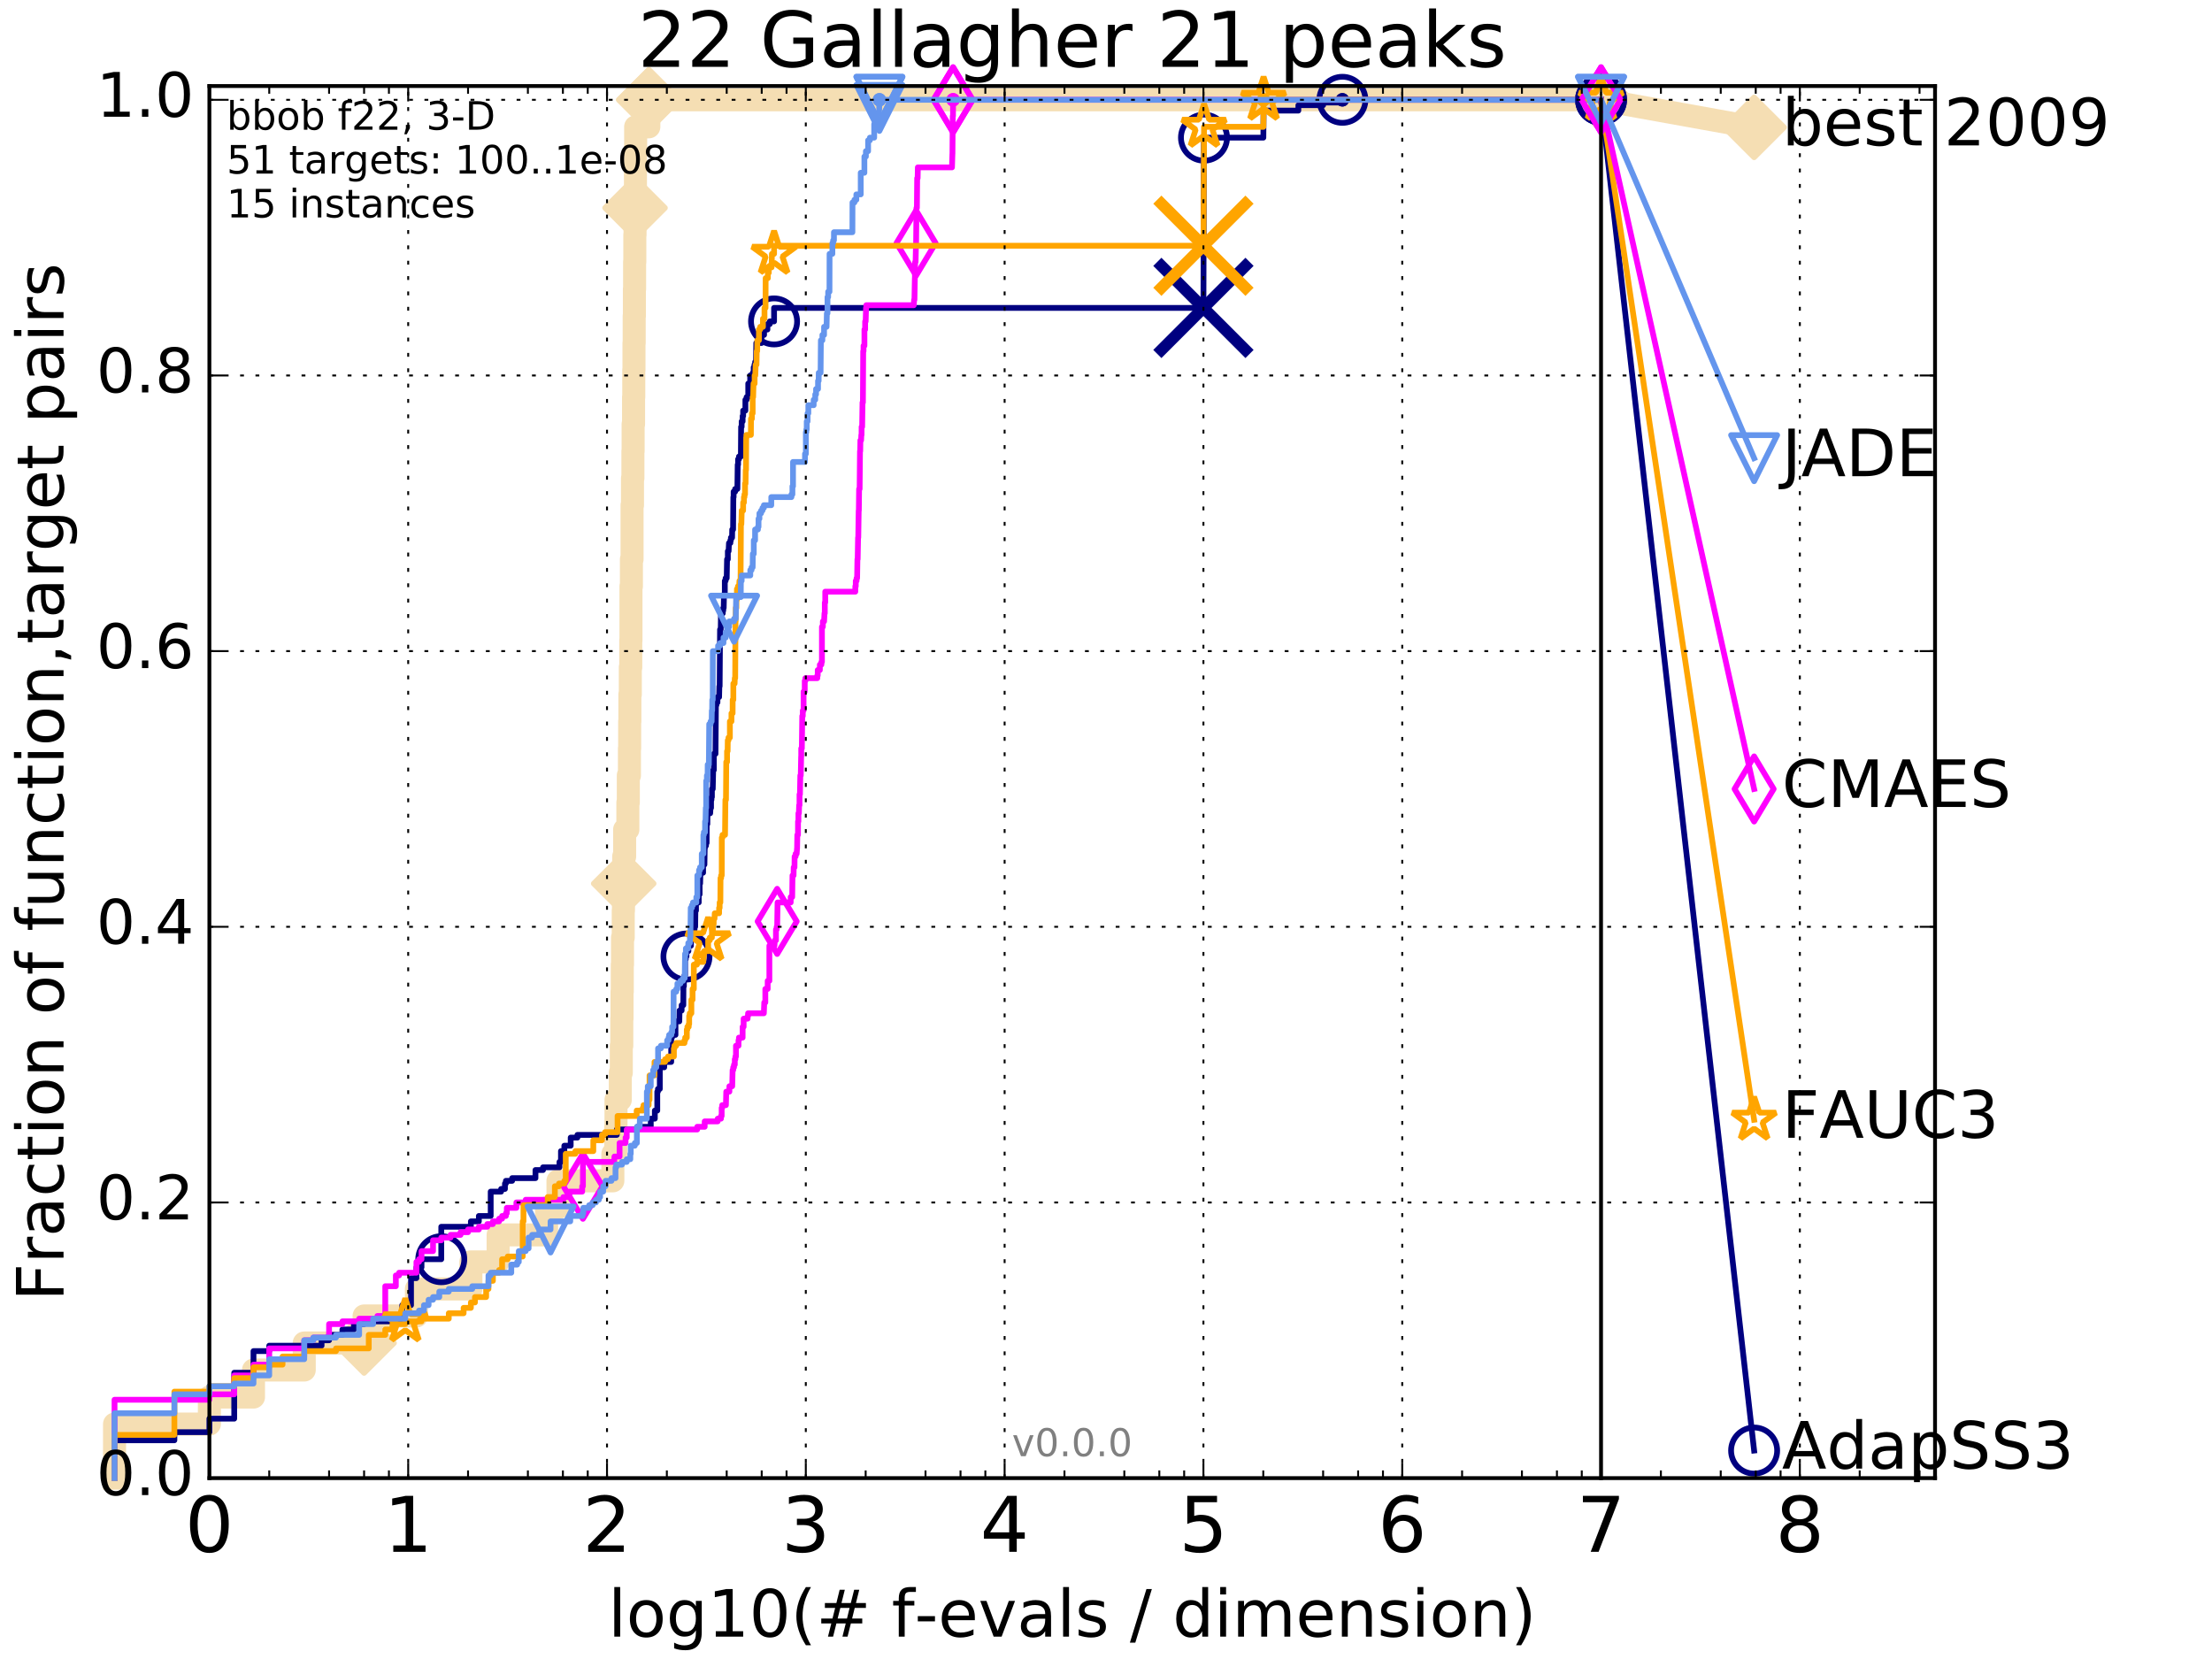 <?xml version="1.0" encoding="utf-8" standalone="no"?>
<!DOCTYPE svg PUBLIC "-//W3C//DTD SVG 1.1//EN"
  "http://www.w3.org/Graphics/SVG/1.1/DTD/svg11.dtd">
<!-- Created with matplotlib (http://matplotlib.org/) -->
<svg height="432pt" version="1.1" viewBox="0 0 576 432" width="576pt" xmlns="http://www.w3.org/2000/svg" xmlns:xlink="http://www.w3.org/1999/xlink">
 <defs>
  <style type="text/css">
*{stroke-linecap:butt;stroke-linejoin:round;stroke-miterlimit:100000;}
  </style>
 </defs>
 <g id="figure_1">
  <g id="patch_1">
   <path d="M 0 432 
L 576 432 
L 576 0 
L 0 0 
z
" style="fill:#ffffff;"/>
  </g>
  <g id="axes_1">
   <g id="patch_2">
    <path d="M 54.525 384.9 
L 503.88 384.9 
L 503.88 22.4 
L 54.525 22.4 
z
" style="fill:#ffffff;"/>
   </g>
   <g id="line2d_1">
    <path d="M 29.825 384.9 
L 29.825 370.825 
L 54.525 370.825 
L 54.525 363.788 
L 66.01 363.788 
L 66.01 356.75 
L 79.225 356.75 
L 79.225 349.713 
L 94.809 349.713 
L 94.809 342.675 
L 108.437 342.675 
L 108.437 335.638 
L 122.615 335.638 
L 122.615 328.6 
L 129.709 328.6 
L 129.709 321.563 
L 142.329 321.563 
L 142.329 314.525 
L 145.293 314.525 
L 145.293 307.488 
L 159.584 307.488 
L 159.584 300.45 
L 160.342 300.45 
L 160.342 293.413 
L 160.409 293.413 
L 160.409 286.375 
L 161.529 286.375 
L 161.529 279.338 
L 161.784 279.338 
L 161.784 272.301 
L 161.911 272.301 
L 161.911 265.263 
L 161.974 265.263 
L 161.974 258.226 
L 162.037 258.226 
L 162.037 251.188 
L 162.1 251.188 
L 162.1 244.151 
L 162.287 244.151 
L 162.287 237.113 
L 162.349 237.113 
L 162.349 230.076 
L 162.411 230.076 
L 162.411 223.038 
L 162.656 223.038 
L 162.656 216.001 
L 163.496 216.001 
L 163.496 208.963 
L 163.613 208.963 
L 163.613 201.926 
L 163.904 201.926 
L 163.904 194.888 
L 163.962 194.888 
L 163.962 187.851 
L 164.019 187.851 
L 164.019 180.813 
L 164.134 180.813 
L 164.134 173.776 
L 164.248 173.776 
L 164.248 166.738 
L 164.305 166.738 
L 164.305 152.664 
L 164.418 152.664 
L 164.418 145.626 
L 164.587 145.626 
L 164.587 131.551 
L 164.699 131.551 
L 164.699 124.514 
L 164.81 124.514 
L 164.81 117.476 
L 164.866 117.476 
L 164.866 110.439 
L 164.976 110.439 
L 164.976 103.401 
L 165.031 103.401 
L 165.031 96.364 
L 165.086 96.364 
L 165.086 89.326 
L 165.141 89.326 
L 165.141 82.289 
L 165.196 82.289 
L 165.196 75.251 
L 165.25 75.251 
L 165.25 68.214 
L 165.304 68.214 
L 165.304 61.176 
L 165.359 61.176 
L 165.359 54.139 
L 165.467 54.139 
L 165.467 40.064 
L 165.521 40.064 
L 165.521 33.027 
L 168.956 33.027 
L 168.956 25.989 
L 416.908 25.989 
" style="fill:none;stroke:#f5deb3;stroke-linecap:square;stroke-width:6.0;"/>
   </g>
   <g id="line2d_2">
    <defs>
     <path d="M -0 7.778 
L 7.778 0 
L 0 -7.778 
L -7.778 -0 
z
" id="ma19dbf55fd" style="stroke:#f5deb3;stroke-linejoin:miter;stroke-width:1.5;"/>
    </defs>
    <g>
     <use style="fill:#f5deb3;stroke:#f5deb3;stroke-linejoin:miter;stroke-width:1.5;" x="94.809" xlink:href="#ma19dbf55fd" y="349.713"/>
     <use style="fill:#f5deb3;stroke:#f5deb3;stroke-linejoin:miter;stroke-width:1.5;" x="162.411" xlink:href="#ma19dbf55fd" y="230.076"/>
     <use style="fill:#f5deb3;stroke:#f5deb3;stroke-linejoin:miter;stroke-width:1.5;" x="165.359" xlink:href="#ma19dbf55fd" y="54.139"/>
     <use style="fill:#f5deb3;stroke:#f5deb3;stroke-linejoin:miter;stroke-width:1.5;" x="168.956" xlink:href="#ma19dbf55fd" y="25.989"/>
     <use style="fill:#f5deb3;stroke:#f5deb3;stroke-linejoin:miter;stroke-width:1.5;" x="168.956" xlink:href="#ma19dbf55fd" y="25.989"/>
     <use style="fill:#f5deb3;stroke:#f5deb3;stroke-linejoin:miter;stroke-width:1.5;" x="416.908" xlink:href="#ma19dbf55fd" y="25.989"/>
    </g>
   </g>
   <g id="line2d_3">
    <path d="M -15527.947 743.811 
" style="fill:none;stroke:#f5deb3;stroke-linecap:square;stroke-width:6.0;"/>
    <g>
     <use style="fill:#f5deb3;stroke:#f5deb3;stroke-linejoin:miter;stroke-width:1.5;" x="-15527.947" xlink:href="#ma19dbf55fd" y="743.811"/>
    </g>
   </g>
   <g id="line2d_4">
    <path d="M 416.908 25.989 
L 456.77 33.167 
" style="fill:none;stroke:#f5deb3;stroke-linecap:square;stroke-width:6.0;"/>
    <g>
     <use style="fill:#f5deb3;stroke:#f5deb3;stroke-linejoin:miter;stroke-width:1.5;" x="416.908" xlink:href="#ma19dbf55fd" y="25.989"/>
     <use style="fill:#f5deb3;stroke:#f5deb3;stroke-linejoin:miter;stroke-width:1.5;" x="456.77" xlink:href="#ma19dbf55fd" y="33.167"/>
    </g>
   </g>
   <g id="line2d_5">
    <defs>
     <path d="M 0 1.5 
C 0.398 1.5 0.779 1.342 1.061 1.061 
C 1.342 0.779 1.5 0.398 1.5 0 
C 1.5 -0.398 1.342 -0.779 1.061 -1.061 
C 0.779 -1.342 0.398 -1.5 0 -1.5 
C -0.398 -1.5 -0.779 -1.342 -1.061 -1.061 
C -1.342 -0.779 -1.5 -0.398 -1.5 0 
C -1.5 0.398 -1.342 0.779 -1.061 1.061 
C -0.779 1.342 -0.398 1.5 0 1.5 
z
" id="m5152e7188b" style="stroke:#f5deb3;stroke-width:0.5;"/>
    </defs>
    <g>
     <use style="fill:#f5deb3;stroke:#f5deb3;stroke-width:0.5;" x="168.956" xlink:href="#m5152e7188b" y="25.989"/>
     <use style="fill:#f5deb3;stroke:#f5deb3;stroke-width:0.5;" x="168.956" xlink:href="#m5152e7188b" y="25.989"/>
    </g>
   </g>
   <g id="line2d_6">
    <defs>
     <path d="M 0 1.5 
C 0.398 1.5 0.779 1.342 1.061 1.061 
C 1.342 0.779 1.5 0.398 1.5 0 
C 1.5 -0.398 1.342 -0.779 1.061 -1.061 
C 0.779 -1.342 0.398 -1.5 0 -1.5 
C -0.398 -1.5 -0.779 -1.342 -1.061 -1.061 
C -1.342 -0.779 -1.5 -0.398 -1.5 0 
C -1.5 0.398 -1.342 0.779 -1.061 1.061 
C -0.779 1.342 -0.398 1.5 0 1.5 
z
" id="m80e25f6069" style="stroke:#000080;stroke-width:0.5;"/>
    </defs>
    <g>
     <use style="fill:#000080;stroke:#000080;stroke-width:0.5;" x="349.555" xlink:href="#m80e25f6069" y="25.989"/>
     <use style="fill:#000080;stroke:#000080;stroke-width:0.5;" x="349.555" xlink:href="#m80e25f6069" y="25.989"/>
    </g>
   </g>
   <g id="line2d_7">
    <path d="M 29.825 384.9 
L 29.825 375.048 
L 45.409 375.048 
L 45.409 372.936 
L 54.525 372.936 
L 54.525 369.418 
L 60.993 369.418 
L 60.993 357.454 
L 66.01 357.454 
L 66.01 351.824 
L 70.109 351.824 
L 70.109 350.416 
L 83.737 350.416 
L 83.737 349.009 
L 85.693 349.009 
L 85.693 347.601 
L 89.159 347.601 
L 89.159 346.194 
L 92.161 346.194 
L 92.161 344.786 
L 94.809 344.786 
L 94.809 344.083 
L 104.743 344.083 
L 104.743 339.86 
L 107.031 339.86 
L 107.031 332.823 
L 108.437 332.823 
L 108.437 330.008 
L 109.76 330.008 
L 109.76 327.897 
L 114.905 327.897 
L 114.905 319.452 
L 122.615 319.452 
L 122.615 318.044 
L 124.692 318.044 
L 124.692 316.637 
L 127.777 316.637 
L 127.777 310.303 
L 130.489 310.303 
L 130.489 309.599 
L 131.488 309.599 
L 131.488 308.192 
L 131.731 308.192 
L 131.731 307.488 
L 133.363 307.488 
L 133.363 306.784 
L 139.434 306.784 
L 139.434 304.673 
L 141.405 304.673 
L 141.405 303.969 
L 145.686 303.969 
L 145.686 302.562 
L 146.073 302.562 
L 146.073 299.747 
L 146.95 299.747 
L 146.95 298.339 
L 148.607 298.339 
L 148.607 296.228 
L 150.363 296.228 
L 150.363 295.524 
L 160.611 295.524 
L 160.611 294.117 
L 166 294.117 
L 166 293.413 
L 169.458 293.413 
L 169.458 291.302 
L 170.516 291.302 
L 170.516 289.19 
L 171.153 289.19 
L 171.153 284.264 
L 171.32 284.264 
L 171.32 283.56 
L 171.813 283.56 
L 171.813 277.93 
L 172.962 277.93 
L 172.962 276.523 
L 174.78 276.523 
L 174.78 270.189 
L 174.992 270.189 
L 174.992 269.486 
L 175.892 269.486 
L 175.892 265.967 
L 176.887 265.967 
L 176.952 263.152 
L 177.495 263.152 
L 177.495 261.744 
L 177.933 261.744 
L 177.964 256.818 
L 178.087 256.818 
L 178.087 255.411 
L 178.24 255.411 
L 178.24 254.003 
L 178.393 254.003 
L 178.393 249.781 
L 178.574 249.781 
L 178.574 249.077 
L 178.754 249.077 
L 178.754 247.669 
L 179.256 247.669 
L 179.256 246.262 
L 179.917 246.262 
L 179.917 243.447 
L 180.56 243.447 
L 180.56 242.039 
L 180.861 242.039 
L 180.861 241.336 
L 181.024 241.336 
L 181.078 237.113 
L 181.239 237.113 
L 181.239 235.002 
L 181.949 235.002 
L 181.949 232.891 
L 182.181 232.891 
L 182.181 230.076 
L 182.309 230.076 
L 182.385 227.261 
L 183.086 227.261 
L 183.086 225.149 
L 183.428 225.149 
L 183.5 220.927 
L 183.549 220.927 
L 183.549 220.223 
L 183.836 220.223 
L 183.836 219.519 
L 184.002 219.519 
L 184.026 214.593 
L 184.191 214.593 
L 184.214 211.778 
L 184.929 211.778 
L 185.019 210.371 
L 185.154 210.371 
L 185.154 208.26 
L 185.266 208.26 
L 185.266 207.556 
L 185.378 207.556 
L 185.378 205.445 
L 185.599 205.445 
L 185.709 200.518 
L 185.884 200.518 
L 185.884 196.296 
L 186.314 196.296 
L 186.421 183.628 
L 186.548 183.628 
L 186.548 182.925 
L 186.821 182.925 
L 186.821 181.517 
L 187.254 181.517 
L 187.316 178.702 
L 187.397 178.702 
L 187.499 163.923 
L 187.68 163.923 
L 187.74 159.701 
L 188.215 159.701 
L 188.215 158.997 
L 188.333 158.997 
L 188.333 158.294 
L 188.449 158.294 
L 188.527 154.775 
L 188.739 154.775 
L 188.739 151.256 
L 188.948 151.256 
L 188.948 150.552 
L 189.231 150.552 
L 189.325 145.626 
L 189.529 145.626 
L 189.529 143.515 
L 189.731 143.515 
L 189.823 141.404 
L 190.185 141.404 
L 190.185 140.7 
L 190.328 140.7 
L 190.328 139.996 
L 190.629 139.996 
L 190.665 137.885 
L 190.892 137.885 
L 190.961 129.44 
L 191.031 129.44 
L 191.031 128.032 
L 191.425 128.032 
L 191.425 127.329 
L 192.012 127.329 
L 192.095 120.995 
L 192.193 120.995 
L 192.193 119.587 
L 192.422 119.587 
L 192.422 118.884 
L 192.921 118.884 
L 192.984 111.142 
L 193.126 111.142 
L 193.126 109.735 
L 193.377 109.735 
L 193.377 108.327 
L 193.517 108.327 
L 193.517 106.92 
L 194.098 106.92 
L 194.098 104.105 
L 194.412 104.105 
L 194.412 103.401 
L 194.84 103.401 
L 194.84 99.883 
L 195.345 99.883 
L 195.345 97.771 
L 196.034 97.771 
L 196.034 97.068 
L 196.254 97.068 
L 196.254 95.66 
L 196.459 95.66 
L 196.459 94.956 
L 196.635 94.956 
L 196.635 94.253 
L 196.863 94.253 
L 196.929 89.326 
L 198.285 89.326 
L 198.285 87.215 
L 198.963 87.215 
L 198.963 85.808 
L 199.833 85.808 
L 199.833 84.4 
L 200.445 84.4 
L 200.445 83.696 
L 201.565 83.696 
L 201.565 80.178 
L 313.37 80.178 
L 313.481 40.064 
L 313.483 40.064 
L 313.518 35.842 
L 328.974 35.842 
L 329.032 28.804 
L 338.086 28.804 
L 338.092 27.397 
L 344.54 27.397 
L 344.54 26.693 
L 349.555 26.693 
L 349.555 25.989 
L 416.908 25.989 
L 416.908 25.989 
" style="fill:none;stroke:#000080;stroke-linecap:square;stroke-width:1.5;"/>
   </g>
   <g id="line2d_8">
    <defs>
     <path d="M 0 6 
C 1.591 6 3.117 5.368 4.243 4.243 
C 5.368 3.117 6 1.591 6 0 
C 6 -1.591 5.368 -3.117 4.243 -4.243 
C 3.117 -5.368 1.591 -6 0 -6 
C -1.591 -6 -3.117 -5.368 -4.243 -4.243 
C -5.368 -3.117 -6 -1.591 -6 0 
C -6 1.591 -5.368 3.117 -4.243 4.243 
C -3.117 5.368 -1.591 6 0 6 
z
" id="mb9936bee9f" style="stroke:#000080;stroke-width:1.5;"/>
    </defs>
    <g>
     <use style="fill:none;stroke:#000080;stroke-width:1.5;" x="114.905" xlink:href="#mb9936bee9f" y="327.897"/>
     <use style="fill:none;stroke:#000080;stroke-width:1.5;" x="178.754" xlink:href="#mb9936bee9f" y="249.077"/>
     <use style="fill:none;stroke:#000080;stroke-width:1.5;" x="201.565" xlink:href="#mb9936bee9f" y="83.696"/>
     <use style="fill:none;stroke:#000080;stroke-width:1.5;" x="313.518" xlink:href="#mb9936bee9f" y="35.842"/>
     <use style="fill:none;stroke:#000080;stroke-width:1.5;" x="349.555" xlink:href="#mb9936bee9f" y="25.989"/>
     <use style="fill:none;stroke:#000080;stroke-width:1.5;" x="416.908" xlink:href="#mb9936bee9f" y="25.989"/>
    </g>
   </g>
   <g id="line2d_9">
    <path d="M -15527.947 743.811 
" style="fill:none;stroke:#000080;stroke-linecap:square;stroke-width:1.5;"/>
    <g>
     <use style="fill:none;stroke:#000080;stroke-width:1.5;" x="-15527.947" xlink:href="#mb9936bee9f" y="743.811"/>
    </g>
   </g>
   <g id="line2d_10">
    <path clip-path="url(#pf358087e94)" d="M 313.37 80.178 
" style="fill:none;stroke:#000080;stroke-linecap:square;"/>
    <defs>
     <path d="M -12 12 
L 12 -12 
M -12 -12 
L 12 12 
" id="mf52df7f6ce" style="stroke:#000080;stroke-width:3.0;"/>
    </defs>
    <g clip-path="url(#pf358087e94)">
     <use style="fill:#000080;stroke:#000080;stroke-width:3.0;" x="313.37" xlink:href="#mf52df7f6ce" y="80.178"/>
    </g>
   </g>
   <g id="line2d_11">
    <defs>
     <path d="M 0 1.5 
C 0.398 1.5 0.779 1.342 1.061 1.061 
C 1.342 0.779 1.5 0.398 1.5 0 
C 1.5 -0.398 1.342 -0.779 1.061 -1.061 
C 0.779 -1.342 0.398 -1.5 0 -1.5 
C -0.398 -1.5 -0.779 -1.342 -1.061 -1.061 
C -1.342 -0.779 -1.5 -0.398 -1.5 0 
C -1.5 0.398 -1.342 0.779 -1.061 1.061 
C -0.779 1.342 -0.398 1.5 0 1.5 
z
" id="mf2a600282c" style="stroke:#ff00ff;stroke-width:0.5;"/>
    </defs>
    <g>
     <use style="fill:#ff00ff;stroke:#ff00ff;stroke-width:0.5;" x="248.183" xlink:href="#mf2a600282c" y="25.989"/>
     <use style="fill:#ff00ff;stroke:#ff00ff;stroke-width:0.5;" x="248.183" xlink:href="#mf2a600282c" y="25.989"/>
    </g>
   </g>
   <g id="line2d_12">
    <path d="M 29.825 384.9 
L 29.825 364.491 
L 54.525 364.491 
L 54.525 363.084 
L 60.993 363.084 
L 60.993 358.158 
L 66.01 358.158 
L 66.01 355.343 
L 70.109 355.343 
L 70.109 351.12 
L 79.225 351.12 
L 79.225 349.009 
L 81.594 349.009 
L 81.594 348.305 
L 85.693 348.305 
L 85.693 344.786 
L 89.159 344.786 
L 89.159 344.083 
L 93.524 344.083 
L 93.524 343.379 
L 98.275 343.379 
L 98.275 342.675 
L 100.32 342.675 
L 100.32 334.934 
L 103.077 334.934 
L 103.077 332.119 
L 103.925 332.119 
L 103.925 331.415 
L 108.437 331.415 
L 108.437 328.6 
L 109.108 328.6 
L 109.108 327.897 
L 109.76 327.897 
L 109.76 325.785 
L 112.762 325.785 
L 112.762 322.97 
L 114.905 322.97 
L 114.905 322.267 
L 117.325 322.267 
L 117.325 321.563 
L 119.922 321.563 
L 119.922 320.859 
L 121.878 320.859 
L 121.878 320.155 
L 124.692 320.155 
L 124.692 319.452 
L 126.895 319.452 
L 126.895 318.748 
L 128.346 318.748 
L 128.346 318.044 
L 129.972 318.044 
L 129.972 317.34 
L 130.743 317.34 
L 130.743 316.637 
L 131.731 316.637 
L 131.731 315.933 
L 131.972 315.933 
L 131.972 314.525 
L 134.46 314.525 
L 134.46 313.118 
L 136.893 313.118 
L 136.893 312.414 
L 146.703 312.414 
L 146.703 311.71 
L 148.262 311.71 
L 148.262 310.303 
L 151.595 310.303 
L 151.595 308.895 
L 151.794 308.895 
L 151.794 302.562 
L 159.932 302.562 
L 160.001 301.154 
L 161.335 301.154 
L 161.335 297.635 
L 162.899 297.635 
L 162.899 296.228 
L 163.2 296.228 
L 163.2 294.117 
L 181.557 294.117 
L 181.557 293.413 
L 183.5 293.413 
L 183.5 292.005 
L 186.883 292.005 
L 186.883 291.302 
L 187.74 291.302 
L 187.74 290.598 
L 187.92 290.598 
L 187.92 288.487 
L 188.058 288.487 
L 188.058 287.783 
L 189.024 287.783 
L 189.118 284.264 
L 189.932 284.264 
L 189.932 282.857 
L 190.665 282.857 
L 190.77 278.634 
L 190.927 278.634 
L 190.927 277.93 
L 191.134 277.93 
L 191.134 277.227 
L 191.34 277.227 
L 191.34 275.819 
L 191.493 275.819 
L 191.493 275.115 
L 191.645 275.115 
L 191.645 272.301 
L 192.308 272.301 
L 192.308 270.893 
L 192.422 270.893 
L 192.422 270.189 
L 193.377 270.189 
L 193.377 267.374 
L 193.64 267.374 
L 193.64 265.263 
L 194.679 265.263 
L 194.679 264.559 
L 194.796 264.559 
L 194.796 263.856 
L 198.902 263.856 
L 199.012 261.041 
L 199.289 261.041 
L 199.289 257.522 
L 199.903 257.522 
L 199.903 255.411 
L 200.342 255.411 
L 200.342 246.262 
L 201.663 246.262 
L 201.759 244.854 
L 202.058 244.854 
L 202.058 242.039 
L 202.248 242.039 
L 202.248 241.336 
L 202.373 241.336 
L 202.477 235.002 
L 205.894 235.002 
L 205.894 233.594 
L 206.284 233.594 
L 206.363 227.964 
L 206.641 227.964 
L 206.675 225.853 
L 206.881 225.853 
L 206.915 223.038 
L 207.17 223.038 
L 207.17 222.334 
L 207.447 222.334 
L 207.546 220.927 
L 207.563 220.927 
L 207.621 217.408 
L 207.794 217.408 
L 207.802 213.89 
L 207.908 213.89 
L 207.908 211.778 
L 208.031 211.778 
L 208.095 209.667 
L 208.192 209.667 
L 208.192 206.852 
L 208.305 206.852 
L 208.401 201.926 
L 208.52 201.926 
L 208.616 197 
L 208.639 197 
L 208.639 194.888 
L 208.797 194.888 
L 208.906 186.443 
L 209.047 186.443 
L 209.047 185.036 
L 209.247 185.036 
L 209.247 180.11 
L 209.553 180.11 
L 209.553 177.295 
L 209.727 177.295 
L 209.727 176.591 
L 212.824 176.591 
L 212.824 175.887 
L 212.935 175.887 
L 212.935 174.48 
L 213.49 174.48 
L 213.49 173.072 
L 213.887 173.072 
L 213.887 172.368 
L 214.031 172.368 
L 214.031 163.22 
L 214.272 163.22 
L 214.272 161.812 
L 214.59 161.812 
L 214.693 159.701 
L 214.777 159.701 
L 214.777 156.886 
L 214.891 156.886 
L 214.891 154.071 
L 222.72 154.071 
L 222.72 152.664 
L 222.838 152.664 
L 222.838 151.256 
L 223.051 151.256 
L 223.051 150.552 
L 223.192 150.552 
L 223.271 145.626 
L 223.337 145.626 
L 223.439 139.996 
L 223.492 139.996 
L 223.602 132.959 
L 223.639 132.959 
L 223.708 127.329 
L 223.845 127.329 
L 223.941 117.476 
L 224.001 117.476 
L 224.041 114.661 
L 224.227 114.661 
L 224.286 113.254 
L 224.349 113.254 
L 224.361 111.142 
L 224.502 111.142 
L 224.596 104.809 
L 224.7 104.809 
L 224.774 91.438 
L 224.862 91.438 
L 224.862 90.03 
L 225.095 90.03 
L 225.095 85.808 
L 225.281 85.808 
L 225.281 83.696 
L 225.416 83.696 
L 225.517 80.178 
L 225.584 80.178 
L 225.584 79.474 
L 237.949 79.474 
L 238.028 78.066 
L 238.12 78.066 
L 238.224 72.436 
L 238.239 72.436 
L 238.296 68.214 
L 238.418 68.214 
L 238.512 63.991 
L 238.544 63.991 
L 238.648 54.139 
L 238.756 54.139 
L 238.83 46.398 
L 238.952 46.398 
L 239.007 43.583 
L 247.895 43.583 
L 248.003 40.064 
L 248.016 40.064 
L 248.093 30.212 
L 248.157 30.212 
L 248.183 25.989 
L 416.908 25.989 
L 416.908 25.989 
" style="fill:none;stroke:#ff00ff;stroke-linecap:square;stroke-width:1.5;"/>
   </g>
   <g id="line2d_13">
    <defs>
     <path d="M -0 8.485 
L 5.091 0 
L 0 -8.485 
L -5.091 -0 
z
" id="mbe98b7c65b" style="stroke:#ff00ff;stroke-linejoin:miter;stroke-width:1.5;"/>
    </defs>
    <g>
     <use style="fill:none;stroke:#ff00ff;stroke-linejoin:miter;stroke-width:1.5;" x="151.794" xlink:href="#mbe98b7c65b" y="308.895"/>
     <use style="fill:none;stroke:#ff00ff;stroke-linejoin:miter;stroke-width:1.5;" x="202.373" xlink:href="#mbe98b7c65b" y="239.928"/>
     <use style="fill:none;stroke:#ff00ff;stroke-linejoin:miter;stroke-width:1.5;" x="238.544" xlink:href="#mbe98b7c65b" y="63.288"/>
     <use style="fill:none;stroke:#ff00ff;stroke-linejoin:miter;stroke-width:1.5;" x="248.183" xlink:href="#mbe98b7c65b" y="25.989"/>
     <use style="fill:none;stroke:#ff00ff;stroke-linejoin:miter;stroke-width:1.5;" x="248.183" xlink:href="#mbe98b7c65b" y="25.989"/>
     <use style="fill:none;stroke:#ff00ff;stroke-linejoin:miter;stroke-width:1.5;" x="416.908" xlink:href="#mbe98b7c65b" y="25.989"/>
    </g>
   </g>
   <g id="line2d_14">
    <path d="M -15527.947 743.811 
" style="fill:none;stroke:#ff00ff;stroke-linecap:square;stroke-width:1.5;"/>
    <g>
     <use style="fill:none;stroke:#ff00ff;stroke-linejoin:miter;stroke-width:1.5;" x="-15527.947" xlink:href="#mbe98b7c65b" y="743.811"/>
    </g>
   </g>
   <g id="line2d_15">
    <defs>
     <path d="M 0 1.5 
C 0.398 1.5 0.779 1.342 1.061 1.061 
C 1.342 0.779 1.5 0.398 1.5 0 
C 1.5 -0.398 1.342 -0.779 1.061 -1.061 
C 0.779 -1.342 0.398 -1.5 0 -1.5 
C -0.398 -1.5 -0.779 -1.342 -1.061 -1.061 
C -1.342 -0.779 -1.5 -0.398 -1.5 0 
C -1.5 0.398 -1.342 0.779 -1.061 1.061 
C -0.779 1.342 -0.398 1.5 0 1.5 
z
" id="mcd4be6646c" style="stroke:#ffa500;stroke-width:0.5;"/>
    </defs>
    <g>
     <use style="fill:#ffa500;stroke:#ffa500;stroke-width:0.5;" x="329.032" xlink:href="#mcd4be6646c" y="25.989"/>
     <use style="fill:#ffa500;stroke:#ffa500;stroke-width:0.5;" x="329.032" xlink:href="#mcd4be6646c" y="25.989"/>
    </g>
   </g>
   <g id="line2d_16">
    <path d="M 29.825 384.9 
L 29.825 373.64 
L 45.409 373.64 
L 45.409 362.38 
L 54.525 362.38 
L 54.525 360.973 
L 60.993 360.973 
L 60.993 358.861 
L 66.01 358.861 
L 66.01 356.046 
L 70.109 356.046 
L 70.109 355.343 
L 73.575 355.343 
L 73.575 353.231 
L 79.225 353.231 
L 79.225 351.824 
L 87.493 351.824 
L 87.493 351.12 
L 96.025 351.12 
L 96.025 347.601 
L 100.32 347.601 
L 100.32 346.194 
L 102.195 346.194 
L 102.195 344.786 
L 105.532 344.786 
L 105.532 344.083 
L 109.76 344.083 
L 109.76 343.379 
L 116.861 343.379 
L 116.861 341.971 
L 120.725 341.971 
L 120.725 340.564 
L 122.615 340.564 
L 122.615 339.156 
L 123.678 339.156 
L 123.678 337.749 
L 126.593 337.749 
L 126.593 335.638 
L 127.193 335.638 
L 127.193 333.526 
L 128.346 333.526 
L 128.346 331.415 
L 129.972 331.415 
L 129.972 330.711 
L 130.743 330.711 
L 130.743 327.897 
L 132.21 327.897 
L 132.21 327.193 
L 136.111 327.193 
L 136.111 318.044 
L 136.309 318.044 
L 136.309 313.822 
L 142.628 313.822 
L 142.628 311.71 
L 144.485 311.71 
L 144.485 308.895 
L 145.556 308.895 
L 145.556 308.192 
L 146.95 308.192 
L 146.95 307.488 
L 147.315 307.488 
L 147.315 300.45 
L 149.829 300.45 
L 149.829 299.747 
L 154.497 299.747 
L 154.497 296.932 
L 156.751 296.932 
L 156.751 295.524 
L 157.532 295.524 
L 157.532 294.82 
L 160.811 294.82 
L 160.811 290.598 
L 165.788 290.598 
L 165.788 289.19 
L 167.378 289.19 
L 167.378 288.487 
L 167.575 288.487 
L 167.575 287.783 
L 168.909 287.783 
L 168.909 286.375 
L 169.14 286.375 
L 169.14 280.042 
L 170.43 280.042 
L 170.43 276.523 
L 173.193 276.523 
L 173.193 275.819 
L 173.945 275.819 
L 173.945 275.115 
L 175.481 275.115 
L 175.481 273.004 
L 175.619 273.004 
L 175.619 272.301 
L 176.094 272.301 
L 176.094 271.597 
L 178.24 271.597 
L 178.24 270.893 
L 178.423 270.893 
L 178.423 270.189 
L 178.843 270.189 
L 178.843 268.078 
L 178.991 268.078 
L 178.991 267.374 
L 179.343 267.374 
L 179.343 266.671 
L 179.459 266.671 
L 179.459 264.559 
L 179.603 264.559 
L 179.603 263.856 
L 180.031 263.856 
L 180.031 260.337 
L 180.339 260.337 
L 180.339 257.522 
L 180.67 257.522 
L 180.67 251.188 
L 181.478 251.188 
L 181.478 250.484 
L 183.135 250.484 
L 183.208 249.077 
L 183.282 249.077 
L 183.355 247.669 
L 184.401 247.669 
L 184.401 244.854 
L 184.838 244.854 
L 184.838 244.151 
L 185.378 244.151 
L 185.4 242.039 
L 185.643 242.039 
L 185.643 240.632 
L 185.84 240.632 
L 185.84 239.224 
L 186.057 239.224 
L 186.122 237.817 
L 187.254 237.817 
L 187.254 236.409 
L 187.397 236.409 
L 187.397 235.002 
L 187.579 235.002 
L 187.62 228.668 
L 187.78 228.668 
L 187.78 227.964 
L 187.939 227.964 
L 187.959 218.112 
L 188.137 218.112 
L 188.137 217.408 
L 188.796 217.408 
L 188.891 208.26 
L 189.043 208.26 
L 189.118 198.407 
L 189.325 198.407 
L 189.325 195.592 
L 189.473 195.592 
L 189.51 192.777 
L 189.695 192.777 
L 189.695 192.073 
L 190.059 192.073 
L 190.059 187.851 
L 190.47 187.851 
L 190.47 185.74 
L 190.77 185.74 
L 190.787 182.221 
L 190.961 182.221 
L 190.961 177.998 
L 191.289 177.998 
L 191.34 176.591 
L 191.442 176.591 
L 191.527 161.812 
L 191.561 161.812 
L 191.594 158.294 
L 191.746 158.294 
L 191.746 156.182 
L 191.896 156.182 
L 191.896 153.367 
L 192.161 153.367 
L 192.161 152.664 
L 192.455 152.664 
L 192.552 151.256 
L 192.841 151.256 
L 192.936 136.477 
L 193.047 136.477 
L 193.142 132.959 
L 193.501 132.959 
L 193.517 130.847 
L 193.717 130.847 
L 193.717 129.44 
L 193.855 129.44 
L 193.855 128.736 
L 194.007 128.736 
L 194.007 125.921 
L 194.143 125.921 
L 194.188 122.402 
L 194.263 122.402 
L 194.308 113.957 
L 194.382 113.957 
L 194.382 113.254 
L 195.53 113.254 
L 195.558 109.031 
L 195.797 109.031 
L 195.797 107.624 
L 195.992 107.624 
L 195.992 103.401 
L 196.117 103.401 
L 196.213 99.883 
L 196.5 99.883 
L 196.5 97.771 
L 196.675 97.771 
L 196.769 94.956 
L 196.996 94.956 
L 197.049 91.438 
L 197.168 91.438 
L 197.207 88.623 
L 197.624 88.623 
L 197.624 85.808 
L 197.957 85.808 
L 197.957 85.104 
L 198.67 85.104 
L 198.67 82.993 
L 199.072 82.993 
L 199.072 80.178 
L 199.337 80.178 
L 199.373 72.436 
L 199.95 72.436 
L 199.95 71.029 
L 200.193 71.029 
L 200.193 69.621 
L 200.917 69.621 
L 201.006 66.103 
L 201.565 66.103 
L 201.565 63.991 
L 313.384 63.991 
L 313.494 40.768 
L 313.497 40.768 
L 313.532 33.027 
L 328.985 33.027 
L 329.032 25.989 
L 416.908 25.989 
L 416.908 25.989 
" style="fill:none;stroke:#ffa500;stroke-linecap:square;stroke-width:1.5;"/>
   </g>
   <g id="line2d_17">
    <defs>
     <path d="M 0 -6 
L -1.347 -1.854 
L -5.706 -1.854 
L -2.18 0.708 
L -3.527 4.854 
L -0 2.292 
L 3.527 4.854 
L 2.18 0.708 
L 5.706 -1.854 
L 1.347 -1.854 
z
" id="m5336d7bb50" style="stroke:#ffa500;stroke-linejoin:bevel;stroke-width:1.5;"/>
    </defs>
    <g>
     <use style="fill:none;stroke:#ffa500;stroke-linejoin:bevel;stroke-width:1.5;" x="105.532" xlink:href="#m5336d7bb50" y="344.083"/>
     <use style="fill:none;stroke:#ffa500;stroke-linejoin:bevel;stroke-width:1.5;" x="184.401" xlink:href="#m5336d7bb50" y="244.854"/>
     <use style="fill:none;stroke:#ffa500;stroke-linejoin:bevel;stroke-width:1.5;" x="201.565" xlink:href="#m5336d7bb50" y="66.103"/>
     <use style="fill:none;stroke:#ffa500;stroke-linejoin:bevel;stroke-width:1.5;" x="313.532" xlink:href="#m5336d7bb50" y="33.027"/>
     <use style="fill:none;stroke:#ffa500;stroke-linejoin:bevel;stroke-width:1.5;" x="329.032" xlink:href="#m5336d7bb50" y="25.989"/>
     <use style="fill:none;stroke:#ffa500;stroke-linejoin:bevel;stroke-width:1.5;" x="416.908" xlink:href="#m5336d7bb50" y="25.989"/>
    </g>
   </g>
   <g id="line2d_18">
    <path d="M -15527.947 743.811 
" style="fill:none;stroke:#ffa500;stroke-linecap:square;stroke-width:1.5;"/>
    <g>
     <use style="fill:none;stroke:#ffa500;stroke-linejoin:bevel;stroke-width:1.5;" x="-15527.947" xlink:href="#m5336d7bb50" y="743.811"/>
    </g>
   </g>
   <g id="line2d_19">
    <path clip-path="url(#pf358087e94)" d="M 313.37 63.991 
" style="fill:none;stroke:#ffa500;stroke-linecap:square;"/>
    <defs>
     <path d="M -12 12 
L 12 -12 
M -12 -12 
L 12 12 
" id="m80c9e28714" style="stroke:#ffa500;stroke-width:3.0;"/>
    </defs>
    <g clip-path="url(#pf358087e94)">
     <use style="fill:#ffa500;stroke:#ffa500;stroke-width:3.0;" x="313.37" xlink:href="#m80c9e28714" y="63.991"/>
    </g>
   </g>
   <g id="line2d_20">
    <defs>
     <path d="M 0 1.5 
C 0.398 1.5 0.779 1.342 1.061 1.061 
C 1.342 0.779 1.5 0.398 1.5 0 
C 1.5 -0.398 1.342 -0.779 1.061 -1.061 
C 0.779 -1.342 0.398 -1.5 0 -1.5 
C -0.398 -1.5 -0.779 -1.342 -1.061 -1.061 
C -1.342 -0.779 -1.5 -0.398 -1.5 0 
C -1.5 0.398 -1.342 0.779 -1.061 1.061 
C -0.779 1.342 -0.398 1.5 0 1.5 
z
" id="mc1fd28a24b" style="stroke:#6495ed;stroke-width:0.5;"/>
    </defs>
    <g>
     <use style="fill:#6495ed;stroke:#6495ed;stroke-width:0.5;" x="228.997" xlink:href="#mc1fd28a24b" y="25.989"/>
     <use style="fill:#6495ed;stroke:#6495ed;stroke-width:0.5;" x="228.997" xlink:href="#mc1fd28a24b" y="25.989"/>
    </g>
   </g>
   <g id="line2d_21">
    <path d="M 29.825 384.9 
L 29.825 368.01 
L 45.409 368.01 
L 45.409 363.084 
L 54.525 363.084 
L 54.525 360.973 
L 60.993 360.973 
L 60.993 360.269 
L 66.01 360.269 
L 66.01 358.158 
L 70.109 358.158 
L 70.109 353.935 
L 79.225 353.935 
L 79.225 349.009 
L 81.594 349.009 
L 81.594 348.305 
L 87.493 348.305 
L 87.493 347.601 
L 93.524 347.601 
L 93.524 344.786 
L 97.178 344.786 
L 97.178 343.379 
L 105.532 343.379 
L 105.532 341.971 
L 109.108 341.971 
L 109.108 341.268 
L 110.393 341.268 
L 110.393 339.86 
L 111.609 339.86 
L 111.609 338.453 
L 112.762 338.453 
L 112.762 337.749 
L 114.388 337.749 
L 114.388 336.341 
L 116.861 336.341 
L 116.861 335.638 
L 122.975 335.638 
L 122.975 334.934 
L 127.193 334.934 
L 127.193 332.119 
L 127.777 332.119 
L 127.777 331.415 
L 133.137 331.415 
L 133.137 329.304 
L 134.673 329.304 
L 134.673 328.6 
L 135.093 328.6 
L 135.093 325.785 
L 136.893 325.785 
L 136.893 325.082 
L 137.649 325.082 
L 137.649 322.267 
L 138.559 322.267 
L 138.559 321.563 
L 140.441 321.563 
L 140.441 320.859 
L 140.604 320.859 
L 140.604 320.155 
L 143.361 320.155 
L 143.361 318.044 
L 148.493 318.044 
L 148.493 316.637 
L 151.695 316.637 
L 151.695 315.933 
L 151.893 315.933 
L 151.893 314.525 
L 153.418 314.525 
L 153.418 313.822 
L 154.321 313.822 
L 154.321 313.118 
L 155.189 313.118 
L 155.189 312.414 
L 155.943 312.414 
L 155.943 311.71 
L 156.27 311.71 
L 156.27 310.303 
L 157.067 310.303 
L 157.067 308.895 
L 157.685 308.895 
L 157.685 307.488 
L 159.231 307.488 
L 159.231 306.784 
L 160.274 306.784 
L 160.274 303.969 
L 160.477 303.969 
L 160.477 303.265 
L 161.974 303.265 
L 161.974 302.562 
L 163.2 302.562 
L 163.2 301.858 
L 164.134 301.858 
L 164.134 300.45 
L 164.248 300.45 
L 164.248 298.339 
L 165.304 298.339 
L 165.304 297.635 
L 165.841 297.635 
L 165.841 293.413 
L 166.571 293.413 
L 166.623 291.302 
L 168.442 291.302 
L 168.442 284.264 
L 168.677 284.264 
L 168.677 282.857 
L 169.458 282.857 
L 169.458 280.042 
L 170.081 280.042 
L 170.081 278.634 
L 170.386 278.634 
L 170.386 277.93 
L 170.9 277.93 
L 170.9 276.523 
L 171.361 276.523 
L 171.361 273.004 
L 172.096 273.004 
L 172.096 272.301 
L 173.722 272.301 
L 173.722 270.893 
L 174.092 270.893 
L 174.092 270.189 
L 174.239 270.189 
L 174.239 269.486 
L 174.815 269.486 
L 174.815 268.782 
L 175.028 268.782 
L 175.028 267.374 
L 175.377 267.374 
L 175.412 258.226 
L 176.094 258.226 
L 176.094 257.522 
L 176.395 257.522 
L 176.395 256.114 
L 177.177 256.114 
L 177.177 255.411 
L 177.84 255.411 
L 177.84 254.707 
L 178.301 254.707 
L 178.393 248.373 
L 178.604 248.373 
L 178.604 246.966 
L 179.226 246.966 
L 179.226 245.558 
L 179.661 245.558 
L 179.661 244.151 
L 179.775 244.151 
L 179.861 236.409 
L 180.171 236.409 
L 180.171 235.706 
L 180.45 235.706 
L 180.45 235.002 
L 181.319 235.002 
L 181.319 233.594 
L 181.584 233.594 
L 181.584 227.964 
L 182.027 227.964 
L 182.027 226.557 
L 182.283 226.557 
L 182.283 225.853 
L 182.738 225.853 
L 182.738 222.334 
L 183.159 222.334 
L 183.159 217.408 
L 183.282 217.408 
L 183.282 216.705 
L 183.597 216.705 
L 183.597 213.89 
L 183.717 213.89 
L 183.789 210.371 
L 183.884 210.371 
L 183.884 203.333 
L 184.073 203.333 
L 184.073 201.926 
L 184.261 201.926 
L 184.284 199.111 
L 184.586 199.111 
L 184.678 188.555 
L 185.042 188.555 
L 185.042 187.851 
L 185.311 187.851 
L 185.356 185.036 
L 185.445 185.036 
L 185.467 182.221 
L 185.599 182.221 
L 185.621 169.553 
L 186.987 169.553 
L 186.987 168.146 
L 187.499 168.146 
L 187.499 167.442 
L 188.391 167.442 
L 188.391 166.035 
L 188.967 166.035 
L 188.967 164.627 
L 189.343 164.627 
L 189.343 163.923 
L 189.603 163.923 
L 189.603 163.22 
L 189.877 163.22 
L 189.877 161.812 
L 191.151 161.812 
L 191.151 161.109 
L 191.594 161.109 
L 191.695 155.479 
L 192.889 155.479 
L 192.921 151.256 
L 193.126 151.256 
L 193.126 149.849 
L 195.373 149.849 
L 195.373 148.441 
L 195.699 148.441 
L 195.699 147.737 
L 195.992 147.737 
L 196.034 144.219 
L 196.282 144.219 
L 196.282 140.7 
L 196.621 140.7 
L 196.621 137.885 
L 197.364 137.885 
L 197.364 137.181 
L 197.52 137.181 
L 197.52 135.07 
L 197.752 135.07 
L 197.752 133.662 
L 198.184 133.662 
L 198.184 132.959 
L 198.546 132.959 
L 198.546 132.255 
L 198.914 132.255 
L 198.914 131.551 
L 200.839 131.551 
L 200.839 129.44 
L 206.09 129.44 
L 206.09 128.736 
L 206.345 128.736 
L 206.345 126.625 
L 206.502 126.625 
L 206.502 120.291 
L 209.621 120.291 
L 209.621 118.18 
L 209.847 118.18 
L 209.847 112.55 
L 209.959 112.55 
L 209.959 111.846 
L 210.071 111.846 
L 210.071 109.735 
L 210.292 109.735 
L 210.292 107.624 
L 210.489 107.624 
L 210.489 105.513 
L 211.879 105.513 
L 211.879 104.105 
L 212.286 104.105 
L 212.286 102.698 
L 212.5 102.698 
L 212.5 101.29 
L 213.013 101.29 
L 213.013 99.179 
L 213.175 99.179 
L 213.201 97.068 
L 213.68 97.068 
L 213.756 88.623 
L 214.149 88.623 
L 214.149 87.215 
L 214.584 87.215 
L 214.584 85.104 
L 215.235 85.104 
L 215.312 81.585 
L 215.476 81.585 
L 215.476 77.363 
L 215.65 77.363 
L 215.65 75.955 
L 215.994 75.955 
L 216.017 66.103 
L 216.751 66.103 
L 216.751 63.288 
L 216.948 63.288 
L 216.948 62.584 
L 217.16 62.584 
L 217.16 60.473 
L 221.964 60.473 
L 221.986 52.731 
L 222.487 52.731 
L 222.487 52.028 
L 222.989 52.028 
L 222.989 50.62 
L 224.132 50.62 
L 224.132 44.99 
L 225.084 44.99 
L 225.084 40.768 
L 225.476 40.768 
L 225.476 39.36 
L 226.052 39.36 
L 226.052 36.545 
L 226.52 36.545 
L 226.52 35.842 
L 227.637 35.842 
L 227.637 32.323 
L 228.074 32.323 
L 228.074 29.508 
L 228.914 29.508 
L 228.997 25.989 
L 416.908 25.989 
L 416.908 25.989 
" style="fill:none;stroke:#6495ed;stroke-linecap:square;stroke-width:1.5;"/>
   </g>
   <g id="line2d_22">
    <defs>
     <path d="M -0 6 
L 6 -6 
L -6 -6 
z
" id="m6a1366c80c" style="stroke:#6495ed;stroke-linejoin:miter;stroke-width:1.5;"/>
    </defs>
    <g>
     <use style="fill:none;stroke:#6495ed;stroke-linejoin:miter;stroke-width:1.5;" x="143.361" xlink:href="#m6a1366c80c" y="320.155"/>
     <use style="fill:none;stroke:#6495ed;stroke-linejoin:miter;stroke-width:1.5;" x="191.151" xlink:href="#m6a1366c80c" y="161.109"/>
     <use style="fill:none;stroke:#6495ed;stroke-linejoin:miter;stroke-width:1.5;" x="228.997" xlink:href="#m6a1366c80c" y="28.1"/>
     <use style="fill:none;stroke:#6495ed;stroke-linejoin:miter;stroke-width:1.5;" x="228.997" xlink:href="#m6a1366c80c" y="25.989"/>
     <use style="fill:none;stroke:#6495ed;stroke-linejoin:miter;stroke-width:1.5;" x="228.997" xlink:href="#m6a1366c80c" y="25.989"/>
     <use style="fill:none;stroke:#6495ed;stroke-linejoin:miter;stroke-width:1.5;" x="416.908" xlink:href="#m6a1366c80c" y="25.989"/>
    </g>
   </g>
   <g id="line2d_23">
    <path d="M -15527.947 743.811 
" style="fill:none;stroke:#6495ed;stroke-linecap:square;stroke-width:1.5;"/>
    <g>
     <use style="fill:none;stroke:#6495ed;stroke-linejoin:miter;stroke-width:1.5;" x="-15527.947" xlink:href="#m6a1366c80c" y="743.811"/>
    </g>
   </g>
   <g id="line2d_24">
    <path d="M 416.908 25.989 
L 456.77 377.722 
" style="fill:none;stroke:#000080;stroke-linecap:square;stroke-width:1.5;"/>
    <g>
     <use style="fill:none;stroke:#000080;stroke-width:1.5;" x="416.908" xlink:href="#mb9936bee9f" y="25.989"/>
     <use style="fill:none;stroke:#000080;stroke-width:1.5;" x="456.77" xlink:href="#mb9936bee9f" y="377.722"/>
    </g>
   </g>
   <g id="line2d_25">
    <path d="M 416.908 25.989 
L 456.77 291.583 
" style="fill:none;stroke:#ffa500;stroke-linecap:square;stroke-width:1.5;"/>
    <g>
     <use style="fill:none;stroke:#ffa500;stroke-linejoin:bevel;stroke-width:1.5;" x="416.908" xlink:href="#m5336d7bb50" y="25.989"/>
     <use style="fill:none;stroke:#ffa500;stroke-linejoin:bevel;stroke-width:1.5;" x="456.77" xlink:href="#m5336d7bb50" y="291.583"/>
    </g>
   </g>
   <g id="line2d_26">
    <path d="M 416.908 25.989 
L 456.77 205.445 
" style="fill:none;stroke:#ff00ff;stroke-linecap:square;stroke-width:1.5;"/>
    <g>
     <use style="fill:none;stroke:#ff00ff;stroke-linejoin:miter;stroke-width:1.5;" x="416.908" xlink:href="#mbe98b7c65b" y="25.989"/>
     <use style="fill:none;stroke:#ff00ff;stroke-linejoin:miter;stroke-width:1.5;" x="456.77" xlink:href="#mbe98b7c65b" y="205.445"/>
    </g>
   </g>
   <g id="line2d_27">
    <path d="M 416.908 25.989 
L 456.77 119.306 
" style="fill:none;stroke:#6495ed;stroke-linecap:square;stroke-width:1.5;"/>
    <g>
     <use style="fill:none;stroke:#6495ed;stroke-linejoin:miter;stroke-width:1.5;" x="416.908" xlink:href="#m6a1366c80c" y="25.989"/>
     <use style="fill:none;stroke:#6495ed;stroke-linejoin:miter;stroke-width:1.5;" x="456.77" xlink:href="#m6a1366c80c" y="119.306"/>
    </g>
   </g>
   <g id="line2d_28">
    <path d="M 416.908 384.9 
L 416.908 25.989 
" style="fill:none;stroke:#000000;stroke-linecap:square;"/>
   </g>
   <g id="patch_3">
    <path d="M 54.525 22.4 
L 503.88 22.4 
" style="fill:none;stroke:#000000;stroke-linecap:square;stroke-linejoin:miter;"/>
   </g>
   <g id="patch_4">
    <path d="M 503.88 384.9 
L 503.88 22.4 
" style="fill:none;stroke:#000000;stroke-linecap:square;stroke-linejoin:miter;"/>
   </g>
   <g id="patch_5">
    <path d="M 54.525 384.9 
L 503.88 384.9 
" style="fill:none;stroke:#000000;stroke-linecap:square;stroke-linejoin:miter;"/>
   </g>
   <g id="patch_6">
    <path d="M 54.525 384.9 
L 54.525 22.4 
" style="fill:none;stroke:#000000;stroke-linecap:square;stroke-linejoin:miter;"/>
   </g>
   <g id="matplotlib.axis_1">
    <g id="xtick_1">
     <g id="line2d_29">
      <path clip-path="url(#pf358087e94)" d="M 54.525 384.9 
L 54.525 22.4 
" style="fill:none;stroke:#000000;stroke-dasharray:1,3;stroke-dashoffset:0.0;stroke-width:0.5;"/>
     </g>
     <g id="line2d_30">
      <defs>
       <path d="M 0 0 
L 0 -4 
" id="mca38457d13" style="stroke:#000000;stroke-width:0.5;"/>
      </defs>
      <g>
       <use style="stroke:#000000;stroke-width:0.5;" x="54.525" xlink:href="#mca38457d13" y="384.9"/>
      </g>
     </g>
     <g id="line2d_31">
      <defs>
       <path d="M 0 0 
L 0 4 
" id="m63d6bda734" style="stroke:#000000;stroke-width:0.5;"/>
      </defs>
      <g>
       <use style="stroke:#000000;stroke-width:0.5;" x="54.525" xlink:href="#m63d6bda734" y="22.4"/>
      </g>
     </g>
     <g id="text_1">
      <!-- 0 -->
      <defs>
       <path d="M 31.781 66.406 
Q 24.172 66.406 20.328 58.906 
Q 16.5 51.422 16.5 36.375 
Q 16.5 21.391 20.328 13.891 
Q 24.172 6.391 31.781 6.391 
Q 39.453 6.391 43.281 13.891 
Q 47.125 21.391 47.125 36.375 
Q 47.125 51.422 43.281 58.906 
Q 39.453 66.406 31.781 66.406 
M 31.781 74.219 
Q 44.047 74.219 50.516 64.516 
Q 56.984 54.828 56.984 36.375 
Q 56.984 17.969 50.516 8.266 
Q 44.047 -1.422 31.781 -1.422 
Q 19.531 -1.422 13.062 8.266 
Q 6.594 17.969 6.594 36.375 
Q 6.594 54.828 13.062 64.516 
Q 19.531 74.219 31.781 74.219 
" id="BitstreamVeraSans-Roman-30"/>
      </defs>
      <g transform="translate(48.163 404.097)scale(0.2 -0.2)">
       <use xlink:href="#BitstreamVeraSans-Roman-30"/>
      </g>
     </g>
    </g>
    <g id="xtick_2">
     <g id="line2d_32">
      <path clip-path="url(#pf358087e94)" d="M 106.294 384.9 
L 106.294 22.4 
" style="fill:none;stroke:#000000;stroke-dasharray:1,3;stroke-dashoffset:0.0;stroke-width:0.5;"/>
     </g>
     <g id="line2d_33">
      <g>
       <use style="stroke:#000000;stroke-width:0.5;" x="106.294" xlink:href="#mca38457d13" y="384.9"/>
      </g>
     </g>
     <g id="line2d_34">
      <g>
       <use style="stroke:#000000;stroke-width:0.5;" x="106.294" xlink:href="#m63d6bda734" y="22.4"/>
      </g>
     </g>
     <g id="text_2">
      <!-- 1 -->
      <defs>
       <path d="M 12.406 8.297 
L 28.516 8.297 
L 28.516 63.922 
L 10.984 60.406 
L 10.984 69.391 
L 28.422 72.906 
L 38.281 72.906 
L 38.281 8.297 
L 54.391 8.297 
L 54.391 0 
L 12.406 0 
z
" id="BitstreamVeraSans-Roman-31"/>
      </defs>
      <g transform="translate(99.932 404.097)scale(0.2 -0.2)">
       <use xlink:href="#BitstreamVeraSans-Roman-31"/>
      </g>
     </g>
    </g>
    <g id="xtick_3">
     <g id="line2d_35">
      <path clip-path="url(#pf358087e94)" d="M 158.063 384.9 
L 158.063 22.4 
" style="fill:none;stroke:#000000;stroke-dasharray:1,3;stroke-dashoffset:0.0;stroke-width:0.5;"/>
     </g>
     <g id="line2d_36">
      <g>
       <use style="stroke:#000000;stroke-width:0.5;" x="158.063" xlink:href="#mca38457d13" y="384.9"/>
      </g>
     </g>
     <g id="line2d_37">
      <g>
       <use style="stroke:#000000;stroke-width:0.5;" x="158.063" xlink:href="#m63d6bda734" y="22.4"/>
      </g>
     </g>
     <g id="text_3">
      <!-- 2 -->
      <defs>
       <path d="M 19.188 8.297 
L 53.609 8.297 
L 53.609 0 
L 7.328 0 
L 7.328 8.297 
Q 12.938 14.109 22.625 23.891 
Q 32.328 33.688 34.812 36.531 
Q 39.547 41.844 41.422 45.531 
Q 43.312 49.219 43.312 52.781 
Q 43.312 58.594 39.234 62.25 
Q 35.156 65.922 28.609 65.922 
Q 23.969 65.922 18.812 64.312 
Q 13.672 62.703 7.812 59.422 
L 7.812 69.391 
Q 13.766 71.781 18.938 73 
Q 24.125 74.219 28.422 74.219 
Q 39.75 74.219 46.484 68.547 
Q 53.219 62.891 53.219 53.422 
Q 53.219 48.922 51.531 44.891 
Q 49.859 40.875 45.406 35.406 
Q 44.188 33.984 37.641 27.219 
Q 31.109 20.453 19.188 8.297 
" id="BitstreamVeraSans-Roman-32"/>
      </defs>
      <g transform="translate(151.701 404.097)scale(0.2 -0.2)">
       <use xlink:href="#BitstreamVeraSans-Roman-32"/>
      </g>
     </g>
    </g>
    <g id="xtick_4">
     <g id="line2d_38">
      <path clip-path="url(#pf358087e94)" d="M 209.832 384.9 
L 209.832 22.4 
" style="fill:none;stroke:#000000;stroke-dasharray:1,3;stroke-dashoffset:0.0;stroke-width:0.5;"/>
     </g>
     <g id="line2d_39">
      <g>
       <use style="stroke:#000000;stroke-width:0.5;" x="209.832" xlink:href="#mca38457d13" y="384.9"/>
      </g>
     </g>
     <g id="line2d_40">
      <g>
       <use style="stroke:#000000;stroke-width:0.5;" x="209.832" xlink:href="#m63d6bda734" y="22.4"/>
      </g>
     </g>
     <g id="text_4">
      <!-- 3 -->
      <defs>
       <path d="M 40.578 39.312 
Q 47.656 37.797 51.625 33 
Q 55.609 28.219 55.609 21.188 
Q 55.609 10.406 48.188 4.484 
Q 40.766 -1.422 27.094 -1.422 
Q 22.516 -1.422 17.656 -0.516 
Q 12.797 0.391 7.625 2.203 
L 7.625 11.719 
Q 11.719 9.328 16.594 8.109 
Q 21.484 6.891 26.812 6.891 
Q 36.078 6.891 40.938 10.547 
Q 45.797 14.203 45.797 21.188 
Q 45.797 27.641 41.281 31.266 
Q 36.766 34.906 28.719 34.906 
L 20.219 34.906 
L 20.219 43.016 
L 29.109 43.016 
Q 36.375 43.016 40.234 45.922 
Q 44.094 48.828 44.094 54.297 
Q 44.094 59.906 40.109 62.906 
Q 36.141 65.922 28.719 65.922 
Q 24.656 65.922 20.016 65.031 
Q 15.375 64.156 9.812 62.312 
L 9.812 71.094 
Q 15.438 72.656 20.344 73.438 
Q 25.25 74.219 29.594 74.219 
Q 40.828 74.219 47.359 69.109 
Q 53.906 64.016 53.906 55.328 
Q 53.906 49.266 50.438 45.094 
Q 46.969 40.922 40.578 39.312 
" id="BitstreamVeraSans-Roman-33"/>
      </defs>
      <g transform="translate(203.47 404.097)scale(0.2 -0.2)">
       <use xlink:href="#BitstreamVeraSans-Roman-33"/>
      </g>
     </g>
    </g>
    <g id="xtick_5">
     <g id="line2d_41">
      <path clip-path="url(#pf358087e94)" d="M 261.601 384.9 
L 261.601 22.4 
" style="fill:none;stroke:#000000;stroke-dasharray:1,3;stroke-dashoffset:0.0;stroke-width:0.5;"/>
     </g>
     <g id="line2d_42">
      <g>
       <use style="stroke:#000000;stroke-width:0.5;" x="261.601" xlink:href="#mca38457d13" y="384.9"/>
      </g>
     </g>
     <g id="line2d_43">
      <g>
       <use style="stroke:#000000;stroke-width:0.5;" x="261.601" xlink:href="#m63d6bda734" y="22.4"/>
      </g>
     </g>
     <g id="text_5">
      <!-- 4 -->
      <defs>
       <path d="M 37.797 64.312 
L 12.891 25.391 
L 37.797 25.391 
z
M 35.203 72.906 
L 47.609 72.906 
L 47.609 25.391 
L 58.016 25.391 
L 58.016 17.188 
L 47.609 17.188 
L 47.609 0 
L 37.797 0 
L 37.797 17.188 
L 4.891 17.188 
L 4.891 26.703 
z
" id="BitstreamVeraSans-Roman-34"/>
      </defs>
      <g transform="translate(255.239 404.097)scale(0.2 -0.2)">
       <use xlink:href="#BitstreamVeraSans-Roman-34"/>
      </g>
     </g>
    </g>
    <g id="xtick_6">
     <g id="line2d_44">
      <path clip-path="url(#pf358087e94)" d="M 313.37 384.9 
L 313.37 22.4 
" style="fill:none;stroke:#000000;stroke-dasharray:1,3;stroke-dashoffset:0.0;stroke-width:0.5;"/>
     </g>
     <g id="line2d_45">
      <g>
       <use style="stroke:#000000;stroke-width:0.5;" x="313.37" xlink:href="#mca38457d13" y="384.9"/>
      </g>
     </g>
     <g id="line2d_46">
      <g>
       <use style="stroke:#000000;stroke-width:0.5;" x="313.37" xlink:href="#m63d6bda734" y="22.4"/>
      </g>
     </g>
     <g id="text_6">
      <!-- 5 -->
      <defs>
       <path d="M 10.797 72.906 
L 49.516 72.906 
L 49.516 64.594 
L 19.828 64.594 
L 19.828 46.734 
Q 21.969 47.469 24.109 47.828 
Q 26.266 48.188 28.422 48.188 
Q 40.625 48.188 47.75 41.5 
Q 54.891 34.812 54.891 23.391 
Q 54.891 11.625 47.562 5.094 
Q 40.234 -1.422 26.906 -1.422 
Q 22.312 -1.422 17.547 -0.641 
Q 12.797 0.141 7.719 1.703 
L 7.719 11.625 
Q 12.109 9.234 16.797 8.062 
Q 21.484 6.891 26.703 6.891 
Q 35.156 6.891 40.078 11.328 
Q 45.016 15.766 45.016 23.391 
Q 45.016 31 40.078 35.438 
Q 35.156 39.891 26.703 39.891 
Q 22.75 39.891 18.812 39.016 
Q 14.891 38.141 10.797 36.281 
z
" id="BitstreamVeraSans-Roman-35"/>
      </defs>
      <g transform="translate(307.008 404.097)scale(0.2 -0.2)">
       <use xlink:href="#BitstreamVeraSans-Roman-35"/>
      </g>
     </g>
    </g>
    <g id="xtick_7">
     <g id="line2d_47">
      <path clip-path="url(#pf358087e94)" d="M 365.139 384.9 
L 365.139 22.4 
" style="fill:none;stroke:#000000;stroke-dasharray:1,3;stroke-dashoffset:0.0;stroke-width:0.5;"/>
     </g>
     <g id="line2d_48">
      <g>
       <use style="stroke:#000000;stroke-width:0.5;" x="365.139" xlink:href="#mca38457d13" y="384.9"/>
      </g>
     </g>
     <g id="line2d_49">
      <g>
       <use style="stroke:#000000;stroke-width:0.5;" x="365.139" xlink:href="#m63d6bda734" y="22.4"/>
      </g>
     </g>
     <g id="text_7">
      <!-- 6 -->
      <defs>
       <path d="M 33.016 40.375 
Q 26.375 40.375 22.484 35.828 
Q 18.609 31.297 18.609 23.391 
Q 18.609 15.531 22.484 10.953 
Q 26.375 6.391 33.016 6.391 
Q 39.656 6.391 43.531 10.953 
Q 47.406 15.531 47.406 23.391 
Q 47.406 31.297 43.531 35.828 
Q 39.656 40.375 33.016 40.375 
M 52.594 71.297 
L 52.594 62.312 
Q 48.875 64.062 45.094 64.984 
Q 41.312 65.922 37.594 65.922 
Q 27.828 65.922 22.672 59.328 
Q 17.531 52.734 16.797 39.406 
Q 19.672 43.656 24.016 45.922 
Q 28.375 48.188 33.594 48.188 
Q 44.578 48.188 50.953 41.516 
Q 57.328 34.859 57.328 23.391 
Q 57.328 12.156 50.688 5.359 
Q 44.047 -1.422 33.016 -1.422 
Q 20.359 -1.422 13.672 8.266 
Q 6.984 17.969 6.984 36.375 
Q 6.984 53.656 15.188 63.938 
Q 23.391 74.219 37.203 74.219 
Q 40.922 74.219 44.703 73.484 
Q 48.484 72.75 52.594 71.297 
" id="BitstreamVeraSans-Roman-36"/>
      </defs>
      <g transform="translate(358.777 404.097)scale(0.2 -0.2)">
       <use xlink:href="#BitstreamVeraSans-Roman-36"/>
      </g>
     </g>
    </g>
    <g id="xtick_8">
     <g id="line2d_50">
      <path clip-path="url(#pf358087e94)" d="M 416.908 384.9 
L 416.908 22.4 
" style="fill:none;stroke:#000000;stroke-dasharray:1,3;stroke-dashoffset:0.0;stroke-width:0.5;"/>
     </g>
     <g id="line2d_51">
      <g>
       <use style="stroke:#000000;stroke-width:0.5;" x="416.908" xlink:href="#mca38457d13" y="384.9"/>
      </g>
     </g>
     <g id="line2d_52">
      <g>
       <use style="stroke:#000000;stroke-width:0.5;" x="416.908" xlink:href="#m63d6bda734" y="22.4"/>
      </g>
     </g>
     <g id="text_8">
      <!-- 7 -->
      <defs>
       <path d="M 8.203 72.906 
L 55.078 72.906 
L 55.078 68.703 
L 28.609 0 
L 18.312 0 
L 43.219 64.594 
L 8.203 64.594 
z
" id="BitstreamVeraSans-Roman-37"/>
      </defs>
      <g transform="translate(410.546 404.097)scale(0.2 -0.2)">
       <use xlink:href="#BitstreamVeraSans-Roman-37"/>
      </g>
     </g>
    </g>
    <g id="xtick_9">
     <g id="line2d_53">
      <path clip-path="url(#pf358087e94)" d="M 468.677 384.9 
L 468.677 22.4 
" style="fill:none;stroke:#000000;stroke-dasharray:1,3;stroke-dashoffset:0.0;stroke-width:0.5;"/>
     </g>
     <g id="line2d_54">
      <g>
       <use style="stroke:#000000;stroke-width:0.5;" x="468.677" xlink:href="#mca38457d13" y="384.9"/>
      </g>
     </g>
     <g id="line2d_55">
      <g>
       <use style="stroke:#000000;stroke-width:0.5;" x="468.677" xlink:href="#m63d6bda734" y="22.4"/>
      </g>
     </g>
     <g id="text_9">
      <!-- 8 -->
      <defs>
       <path d="M 31.781 34.625 
Q 24.75 34.625 20.719 30.859 
Q 16.703 27.094 16.703 20.516 
Q 16.703 13.922 20.719 10.156 
Q 24.75 6.391 31.781 6.391 
Q 38.812 6.391 42.859 10.172 
Q 46.922 13.969 46.922 20.516 
Q 46.922 27.094 42.891 30.859 
Q 38.875 34.625 31.781 34.625 
M 21.922 38.812 
Q 15.578 40.375 12.031 44.719 
Q 8.5 49.078 8.5 55.328 
Q 8.5 64.062 14.719 69.141 
Q 20.953 74.219 31.781 74.219 
Q 42.672 74.219 48.875 69.141 
Q 55.078 64.062 55.078 55.328 
Q 55.078 49.078 51.531 44.719 
Q 48 40.375 41.703 38.812 
Q 48.828 37.156 52.797 32.312 
Q 56.781 27.484 56.781 20.516 
Q 56.781 9.906 50.312 4.234 
Q 43.844 -1.422 31.781 -1.422 
Q 19.734 -1.422 13.25 4.234 
Q 6.781 9.906 6.781 20.516 
Q 6.781 27.484 10.781 32.312 
Q 14.797 37.156 21.922 38.812 
M 18.312 54.391 
Q 18.312 48.734 21.844 45.562 
Q 25.391 42.391 31.781 42.391 
Q 38.141 42.391 41.719 45.562 
Q 45.312 48.734 45.312 54.391 
Q 45.312 60.062 41.719 63.234 
Q 38.141 66.406 31.781 66.406 
Q 25.391 66.406 21.844 63.234 
Q 18.312 60.062 18.312 54.391 
" id="BitstreamVeraSans-Roman-38"/>
      </defs>
      <g transform="translate(462.315 404.097)scale(0.2 -0.2)">
       <use xlink:href="#BitstreamVeraSans-Roman-38"/>
      </g>
     </g>
    </g>
    <g id="xtick_10">
     <g id="line2d_56">
      <defs>
       <path d="M 0 0 
L 0 -2 
" id="me41fdb65c5" style="stroke:#000000;stroke-width:0.5;"/>
      </defs>
      <g>
       <use style="stroke:#000000;stroke-width:0.5;" x="70.109" xlink:href="#me41fdb65c5" y="384.9"/>
      </g>
     </g>
     <g id="line2d_57">
      <defs>
       <path d="M 0 0 
L 0 2 
" id="m49d81d2f96" style="stroke:#000000;stroke-width:0.5;"/>
      </defs>
      <g>
       <use style="stroke:#000000;stroke-width:0.5;" x="70.109" xlink:href="#m49d81d2f96" y="22.4"/>
      </g>
     </g>
    </g>
    <g id="xtick_11">
     <g id="line2d_58">
      <g>
       <use style="stroke:#000000;stroke-width:0.5;" x="85.693" xlink:href="#me41fdb65c5" y="384.9"/>
      </g>
     </g>
     <g id="line2d_59">
      <g>
       <use style="stroke:#000000;stroke-width:0.5;" x="85.693" xlink:href="#m49d81d2f96" y="22.4"/>
      </g>
     </g>
    </g>
    <g id="xtick_12">
     <g id="line2d_60">
      <g>
       <use style="stroke:#000000;stroke-width:0.5;" x="94.809" xlink:href="#me41fdb65c5" y="384.9"/>
      </g>
     </g>
     <g id="line2d_61">
      <g>
       <use style="stroke:#000000;stroke-width:0.5;" x="94.809" xlink:href="#m49d81d2f96" y="22.4"/>
      </g>
     </g>
    </g>
    <g id="xtick_13">
     <g id="line2d_62">
      <g>
       <use style="stroke:#000000;stroke-width:0.5;" x="101.277" xlink:href="#me41fdb65c5" y="384.9"/>
      </g>
     </g>
     <g id="line2d_63">
      <g>
       <use style="stroke:#000000;stroke-width:0.5;" x="101.277" xlink:href="#m49d81d2f96" y="22.4"/>
      </g>
     </g>
    </g>
    <g id="xtick_14">
     <g id="line2d_64">
      <g>
       <use style="stroke:#000000;stroke-width:0.5;" x="121.878" xlink:href="#me41fdb65c5" y="384.9"/>
      </g>
     </g>
     <g id="line2d_65">
      <g>
       <use style="stroke:#000000;stroke-width:0.5;" x="121.878" xlink:href="#m49d81d2f96" y="22.4"/>
      </g>
     </g>
    </g>
    <g id="xtick_15">
     <g id="line2d_66">
      <g>
       <use style="stroke:#000000;stroke-width:0.5;" x="137.462" xlink:href="#me41fdb65c5" y="384.9"/>
      </g>
     </g>
     <g id="line2d_67">
      <g>
       <use style="stroke:#000000;stroke-width:0.5;" x="137.462" xlink:href="#m49d81d2f96" y="22.4"/>
      </g>
     </g>
    </g>
    <g id="xtick_16">
     <g id="line2d_68">
      <g>
       <use style="stroke:#000000;stroke-width:0.5;" x="146.578" xlink:href="#me41fdb65c5" y="384.9"/>
      </g>
     </g>
     <g id="line2d_69">
      <g>
       <use style="stroke:#000000;stroke-width:0.5;" x="146.578" xlink:href="#m49d81d2f96" y="22.4"/>
      </g>
     </g>
    </g>
    <g id="xtick_17">
     <g id="line2d_70">
      <g>
       <use style="stroke:#000000;stroke-width:0.5;" x="153.046" xlink:href="#me41fdb65c5" y="384.9"/>
      </g>
     </g>
     <g id="line2d_71">
      <g>
       <use style="stroke:#000000;stroke-width:0.5;" x="153.046" xlink:href="#m49d81d2f96" y="22.4"/>
      </g>
     </g>
    </g>
    <g id="xtick_18">
     <g id="line2d_72">
      <g>
       <use style="stroke:#000000;stroke-width:0.5;" x="173.647" xlink:href="#me41fdb65c5" y="384.9"/>
      </g>
     </g>
     <g id="line2d_73">
      <g>
       <use style="stroke:#000000;stroke-width:0.5;" x="173.647" xlink:href="#m49d81d2f96" y="22.4"/>
      </g>
     </g>
    </g>
    <g id="xtick_19">
     <g id="line2d_74">
      <g>
       <use style="stroke:#000000;stroke-width:0.5;" x="189.231" xlink:href="#me41fdb65c5" y="384.9"/>
      </g>
     </g>
     <g id="line2d_75">
      <g>
       <use style="stroke:#000000;stroke-width:0.5;" x="189.231" xlink:href="#m49d81d2f96" y="22.4"/>
      </g>
     </g>
    </g>
    <g id="xtick_20">
     <g id="line2d_76">
      <g>
       <use style="stroke:#000000;stroke-width:0.5;" x="198.347" xlink:href="#me41fdb65c5" y="384.9"/>
      </g>
     </g>
     <g id="line2d_77">
      <g>
       <use style="stroke:#000000;stroke-width:0.5;" x="198.347" xlink:href="#m49d81d2f96" y="22.4"/>
      </g>
     </g>
    </g>
    <g id="xtick_21">
     <g id="line2d_78">
      <g>
       <use style="stroke:#000000;stroke-width:0.5;" x="204.815" xlink:href="#me41fdb65c5" y="384.9"/>
      </g>
     </g>
     <g id="line2d_79">
      <g>
       <use style="stroke:#000000;stroke-width:0.5;" x="204.815" xlink:href="#m49d81d2f96" y="22.4"/>
      </g>
     </g>
    </g>
    <g id="xtick_22">
     <g id="line2d_80">
      <g>
       <use style="stroke:#000000;stroke-width:0.5;" x="225.416" xlink:href="#me41fdb65c5" y="384.9"/>
      </g>
     </g>
     <g id="line2d_81">
      <g>
       <use style="stroke:#000000;stroke-width:0.5;" x="225.416" xlink:href="#m49d81d2f96" y="22.4"/>
      </g>
     </g>
    </g>
    <g id="xtick_23">
     <g id="line2d_82">
      <g>
       <use style="stroke:#000000;stroke-width:0.5;" x="241" xlink:href="#me41fdb65c5" y="384.9"/>
      </g>
     </g>
     <g id="line2d_83">
      <g>
       <use style="stroke:#000000;stroke-width:0.5;" x="241" xlink:href="#m49d81d2f96" y="22.4"/>
      </g>
     </g>
    </g>
    <g id="xtick_24">
     <g id="line2d_84">
      <g>
       <use style="stroke:#000000;stroke-width:0.5;" x="250.116" xlink:href="#me41fdb65c5" y="384.9"/>
      </g>
     </g>
     <g id="line2d_85">
      <g>
       <use style="stroke:#000000;stroke-width:0.5;" x="250.116" xlink:href="#m49d81d2f96" y="22.4"/>
      </g>
     </g>
    </g>
    <g id="xtick_25">
     <g id="line2d_86">
      <g>
       <use style="stroke:#000000;stroke-width:0.5;" x="256.584" xlink:href="#me41fdb65c5" y="384.9"/>
      </g>
     </g>
     <g id="line2d_87">
      <g>
       <use style="stroke:#000000;stroke-width:0.5;" x="256.584" xlink:href="#m49d81d2f96" y="22.4"/>
      </g>
     </g>
    </g>
    <g id="xtick_26">
     <g id="line2d_88">
      <g>
       <use style="stroke:#000000;stroke-width:0.5;" x="277.185" xlink:href="#me41fdb65c5" y="384.9"/>
      </g>
     </g>
     <g id="line2d_89">
      <g>
       <use style="stroke:#000000;stroke-width:0.5;" x="277.185" xlink:href="#m49d81d2f96" y="22.4"/>
      </g>
     </g>
    </g>
    <g id="xtick_27">
     <g id="line2d_90">
      <g>
       <use style="stroke:#000000;stroke-width:0.5;" x="292.769" xlink:href="#me41fdb65c5" y="384.9"/>
      </g>
     </g>
     <g id="line2d_91">
      <g>
       <use style="stroke:#000000;stroke-width:0.5;" x="292.769" xlink:href="#m49d81d2f96" y="22.4"/>
      </g>
     </g>
    </g>
    <g id="xtick_28">
     <g id="line2d_92">
      <g>
       <use style="stroke:#000000;stroke-width:0.5;" x="301.885" xlink:href="#me41fdb65c5" y="384.9"/>
      </g>
     </g>
     <g id="line2d_93">
      <g>
       <use style="stroke:#000000;stroke-width:0.5;" x="301.885" xlink:href="#m49d81d2f96" y="22.4"/>
      </g>
     </g>
    </g>
    <g id="xtick_29">
     <g id="line2d_94">
      <g>
       <use style="stroke:#000000;stroke-width:0.5;" x="308.353" xlink:href="#me41fdb65c5" y="384.9"/>
      </g>
     </g>
     <g id="line2d_95">
      <g>
       <use style="stroke:#000000;stroke-width:0.5;" x="308.353" xlink:href="#m49d81d2f96" y="22.4"/>
      </g>
     </g>
    </g>
    <g id="xtick_30">
     <g id="line2d_96">
      <g>
       <use style="stroke:#000000;stroke-width:0.5;" x="328.954" xlink:href="#me41fdb65c5" y="384.9"/>
      </g>
     </g>
     <g id="line2d_97">
      <g>
       <use style="stroke:#000000;stroke-width:0.5;" x="328.954" xlink:href="#m49d81d2f96" y="22.4"/>
      </g>
     </g>
    </g>
    <g id="xtick_31">
     <g id="line2d_98">
      <g>
       <use style="stroke:#000000;stroke-width:0.5;" x="344.538" xlink:href="#me41fdb65c5" y="384.9"/>
      </g>
     </g>
     <g id="line2d_99">
      <g>
       <use style="stroke:#000000;stroke-width:0.5;" x="344.538" xlink:href="#m49d81d2f96" y="22.4"/>
      </g>
     </g>
    </g>
    <g id="xtick_32">
     <g id="line2d_100">
      <g>
       <use style="stroke:#000000;stroke-width:0.5;" x="353.654" xlink:href="#me41fdb65c5" y="384.9"/>
      </g>
     </g>
     <g id="line2d_101">
      <g>
       <use style="stroke:#000000;stroke-width:0.5;" x="353.654" xlink:href="#m49d81d2f96" y="22.4"/>
      </g>
     </g>
    </g>
    <g id="xtick_33">
     <g id="line2d_102">
      <g>
       <use style="stroke:#000000;stroke-width:0.5;" x="360.122" xlink:href="#me41fdb65c5" y="384.9"/>
      </g>
     </g>
     <g id="line2d_103">
      <g>
       <use style="stroke:#000000;stroke-width:0.5;" x="360.122" xlink:href="#m49d81d2f96" y="22.4"/>
      </g>
     </g>
    </g>
    <g id="xtick_34">
     <g id="line2d_104">
      <g>
       <use style="stroke:#000000;stroke-width:0.5;" x="380.723" xlink:href="#me41fdb65c5" y="384.9"/>
      </g>
     </g>
     <g id="line2d_105">
      <g>
       <use style="stroke:#000000;stroke-width:0.5;" x="380.723" xlink:href="#m49d81d2f96" y="22.4"/>
      </g>
     </g>
    </g>
    <g id="xtick_35">
     <g id="line2d_106">
      <g>
       <use style="stroke:#000000;stroke-width:0.5;" x="396.307" xlink:href="#me41fdb65c5" y="384.9"/>
      </g>
     </g>
     <g id="line2d_107">
      <g>
       <use style="stroke:#000000;stroke-width:0.5;" x="396.307" xlink:href="#m49d81d2f96" y="22.4"/>
      </g>
     </g>
    </g>
    <g id="xtick_36">
     <g id="line2d_108">
      <g>
       <use style="stroke:#000000;stroke-width:0.5;" x="405.423" xlink:href="#me41fdb65c5" y="384.9"/>
      </g>
     </g>
     <g id="line2d_109">
      <g>
       <use style="stroke:#000000;stroke-width:0.5;" x="405.423" xlink:href="#m49d81d2f96" y="22.4"/>
      </g>
     </g>
    </g>
    <g id="xtick_37">
     <g id="line2d_110">
      <g>
       <use style="stroke:#000000;stroke-width:0.5;" x="411.891" xlink:href="#me41fdb65c5" y="384.9"/>
      </g>
     </g>
     <g id="line2d_111">
      <g>
       <use style="stroke:#000000;stroke-width:0.5;" x="411.891" xlink:href="#m49d81d2f96" y="22.4"/>
      </g>
     </g>
    </g>
    <g id="xtick_38">
     <g id="line2d_112">
      <g>
       <use style="stroke:#000000;stroke-width:0.5;" x="432.492" xlink:href="#me41fdb65c5" y="384.9"/>
      </g>
     </g>
     <g id="line2d_113">
      <g>
       <use style="stroke:#000000;stroke-width:0.5;" x="432.492" xlink:href="#m49d81d2f96" y="22.4"/>
      </g>
     </g>
    </g>
    <g id="xtick_39">
     <g id="line2d_114">
      <g>
       <use style="stroke:#000000;stroke-width:0.5;" x="448.076" xlink:href="#me41fdb65c5" y="384.9"/>
      </g>
     </g>
     <g id="line2d_115">
      <g>
       <use style="stroke:#000000;stroke-width:0.5;" x="448.076" xlink:href="#m49d81d2f96" y="22.4"/>
      </g>
     </g>
    </g>
    <g id="xtick_40">
     <g id="line2d_116">
      <g>
       <use style="stroke:#000000;stroke-width:0.5;" x="457.192" xlink:href="#me41fdb65c5" y="384.9"/>
      </g>
     </g>
     <g id="line2d_117">
      <g>
       <use style="stroke:#000000;stroke-width:0.5;" x="457.192" xlink:href="#m49d81d2f96" y="22.4"/>
      </g>
     </g>
    </g>
    <g id="xtick_41">
     <g id="line2d_118">
      <g>
       <use style="stroke:#000000;stroke-width:0.5;" x="463.66" xlink:href="#me41fdb65c5" y="384.9"/>
      </g>
     </g>
     <g id="line2d_119">
      <g>
       <use style="stroke:#000000;stroke-width:0.5;" x="463.66" xlink:href="#m49d81d2f96" y="22.4"/>
      </g>
     </g>
    </g>
    <g id="xtick_42">
     <g id="line2d_120">
      <g>
       <use style="stroke:#000000;stroke-width:0.5;" x="484.261" xlink:href="#me41fdb65c5" y="384.9"/>
      </g>
     </g>
     <g id="line2d_121">
      <g>
       <use style="stroke:#000000;stroke-width:0.5;" x="484.261" xlink:href="#m49d81d2f96" y="22.4"/>
      </g>
     </g>
    </g>
    <g id="xtick_43">
     <g id="line2d_122">
      <g>
       <use style="stroke:#000000;stroke-width:0.5;" x="499.845" xlink:href="#me41fdb65c5" y="384.9"/>
      </g>
     </g>
     <g id="line2d_123">
      <g>
       <use style="stroke:#000000;stroke-width:0.5;" x="499.845" xlink:href="#m49d81d2f96" y="22.4"/>
      </g>
     </g>
    </g>
    <g id="text_10">
     <!-- log10(# f-evals / dimension) -->
     <defs>
      <path id="BitstreamVeraSans-Roman-20"/>
      <path d="M 51.125 44 
L 36.922 44 
L 32.812 27.688 
L 47.125 27.688 
z
M 43.797 71.781 
L 38.719 51.516 
L 52.984 51.516 
L 58.109 71.781 
L 65.922 71.781 
L 60.891 51.516 
L 76.125 51.516 
L 76.125 44 
L 58.984 44 
L 54.984 27.688 
L 70.516 27.688 
L 70.516 20.219 
L 53.078 20.219 
L 48 0 
L 40.188 0 
L 45.219 20.219 
L 30.906 20.219 
L 25.875 0 
L 18.016 0 
L 23.094 20.219 
L 7.719 20.219 
L 7.719 27.688 
L 24.906 27.688 
L 29 44 
L 13.281 44 
L 13.281 51.516 
L 30.906 51.516 
L 35.891 71.781 
z
" id="BitstreamVeraSans-Roman-23"/>
      <path d="M 52 44.188 
Q 55.375 50.25 60.062 53.125 
Q 64.75 56 71.094 56 
Q 79.641 56 84.281 50.016 
Q 88.922 44.047 88.922 33.016 
L 88.922 0 
L 79.891 0 
L 79.891 32.719 
Q 79.891 40.578 77.094 44.375 
Q 74.312 48.188 68.609 48.188 
Q 61.625 48.188 57.562 43.547 
Q 53.516 38.922 53.516 30.906 
L 53.516 0 
L 44.484 0 
L 44.484 32.719 
Q 44.484 40.625 41.703 44.406 
Q 38.922 48.188 33.109 48.188 
Q 26.219 48.188 22.156 43.531 
Q 18.109 38.875 18.109 30.906 
L 18.109 0 
L 9.078 0 
L 9.078 54.688 
L 18.109 54.688 
L 18.109 46.188 
Q 21.188 51.219 25.484 53.609 
Q 29.781 56 35.688 56 
Q 41.656 56 45.828 52.969 
Q 50 49.953 52 44.188 
" id="BitstreamVeraSans-Roman-6d"/>
      <path d="M 54.891 33.016 
L 54.891 0 
L 45.906 0 
L 45.906 32.719 
Q 45.906 40.484 42.875 44.328 
Q 39.844 48.188 33.797 48.188 
Q 26.516 48.188 22.312 43.547 
Q 18.109 38.922 18.109 30.906 
L 18.109 0 
L 9.078 0 
L 9.078 54.688 
L 18.109 54.688 
L 18.109 46.188 
Q 21.344 51.125 25.703 53.562 
Q 30.078 56 35.797 56 
Q 45.219 56 50.047 50.172 
Q 54.891 44.344 54.891 33.016 
" id="BitstreamVeraSans-Roman-6e"/>
      <path d="M 31 75.875 
Q 24.469 64.656 21.281 53.656 
Q 18.109 42.672 18.109 31.391 
Q 18.109 20.125 21.312 9.062 
Q 24.516 -2 31 -13.188 
L 23.188 -13.188 
Q 15.875 -1.703 12.234 9.375 
Q 8.594 20.453 8.594 31.391 
Q 8.594 42.281 12.203 53.312 
Q 15.828 64.359 23.188 75.875 
z
" id="BitstreamVeraSans-Roman-28"/>
      <path d="M 30.609 48.391 
Q 23.391 48.391 19.188 42.75 
Q 14.984 37.109 14.984 27.297 
Q 14.984 17.484 19.156 11.844 
Q 23.344 6.203 30.609 6.203 
Q 37.797 6.203 41.984 11.859 
Q 46.188 17.531 46.188 27.297 
Q 46.188 37.016 41.984 42.703 
Q 37.797 48.391 30.609 48.391 
M 30.609 56 
Q 42.328 56 49.016 48.375 
Q 55.719 40.766 55.719 27.297 
Q 55.719 13.875 49.016 6.219 
Q 42.328 -1.422 30.609 -1.422 
Q 18.844 -1.422 12.172 6.219 
Q 5.516 13.875 5.516 27.297 
Q 5.516 40.766 12.172 48.375 
Q 18.844 56 30.609 56 
" id="BitstreamVeraSans-Roman-6f"/>
      <path d="M 9.422 75.984 
L 18.406 75.984 
L 18.406 0 
L 9.422 0 
z
" id="BitstreamVeraSans-Roman-6c"/>
      <path d="M 2.984 54.688 
L 12.5 54.688 
L 29.594 8.797 
L 46.688 54.688 
L 56.203 54.688 
L 35.688 0 
L 23.484 0 
z
" id="BitstreamVeraSans-Roman-76"/>
      <path d="M 9.422 54.688 
L 18.406 54.688 
L 18.406 0 
L 9.422 0 
z
M 9.422 75.984 
L 18.406 75.984 
L 18.406 64.594 
L 9.422 64.594 
z
" id="BitstreamVeraSans-Roman-69"/>
      <path d="M 4.891 31.391 
L 31.203 31.391 
L 31.203 23.391 
L 4.891 23.391 
z
" id="BitstreamVeraSans-Roman-2d"/>
      <path d="M 25.391 72.906 
L 33.688 72.906 
L 8.297 -9.281 
L 0 -9.281 
z
" id="BitstreamVeraSans-Roman-2f"/>
      <path d="M 56.203 29.594 
L 56.203 25.203 
L 14.891 25.203 
Q 15.484 15.922 20.484 11.062 
Q 25.484 6.203 34.422 6.203 
Q 39.594 6.203 44.453 7.469 
Q 49.312 8.734 54.109 11.281 
L 54.109 2.781 
Q 49.266 0.734 44.188 -0.344 
Q 39.109 -1.422 33.891 -1.422 
Q 20.797 -1.422 13.156 6.188 
Q 5.516 13.812 5.516 26.812 
Q 5.516 40.234 12.766 48.109 
Q 20.016 56 32.328 56 
Q 43.359 56 49.781 48.891 
Q 56.203 41.797 56.203 29.594 
M 47.219 32.234 
Q 47.125 39.594 43.094 43.984 
Q 39.062 48.391 32.422 48.391 
Q 24.906 48.391 20.391 44.141 
Q 15.875 39.891 15.188 32.172 
z
" id="BitstreamVeraSans-Roman-65"/>
      <path d="M 45.406 46.391 
L 45.406 75.984 
L 54.391 75.984 
L 54.391 0 
L 45.406 0 
L 45.406 8.203 
Q 42.578 3.328 38.25 0.953 
Q 33.938 -1.422 27.875 -1.422 
Q 17.969 -1.422 11.734 6.484 
Q 5.516 14.406 5.516 27.297 
Q 5.516 40.188 11.734 48.094 
Q 17.969 56 27.875 56 
Q 33.938 56 38.25 53.625 
Q 42.578 51.266 45.406 46.391 
M 14.797 27.297 
Q 14.797 17.391 18.875 11.75 
Q 22.953 6.109 30.078 6.109 
Q 37.203 6.109 41.297 11.75 
Q 45.406 17.391 45.406 27.297 
Q 45.406 37.203 41.297 42.844 
Q 37.203 48.484 30.078 48.484 
Q 22.953 48.484 18.875 42.844 
Q 14.797 37.203 14.797 27.297 
" id="BitstreamVeraSans-Roman-64"/>
      <path d="M 45.406 27.984 
Q 45.406 37.75 41.375 43.109 
Q 37.359 48.484 30.078 48.484 
Q 22.859 48.484 18.828 43.109 
Q 14.797 37.75 14.797 27.984 
Q 14.797 18.266 18.828 12.891 
Q 22.859 7.516 30.078 7.516 
Q 37.359 7.516 41.375 12.891 
Q 45.406 18.266 45.406 27.984 
M 54.391 6.781 
Q 54.391 -7.172 48.188 -13.984 
Q 42 -20.797 29.203 -20.797 
Q 24.469 -20.797 20.266 -20.094 
Q 16.062 -19.391 12.109 -17.922 
L 12.109 -9.188 
Q 16.062 -11.328 19.922 -12.344 
Q 23.781 -13.375 27.781 -13.375 
Q 36.625 -13.375 41.016 -8.766 
Q 45.406 -4.156 45.406 5.172 
L 45.406 9.625 
Q 42.625 4.781 38.281 2.391 
Q 33.938 0 27.875 0 
Q 17.828 0 11.672 7.656 
Q 5.516 15.328 5.516 27.984 
Q 5.516 40.672 11.672 48.328 
Q 17.828 56 27.875 56 
Q 33.938 56 38.281 53.609 
Q 42.625 51.219 45.406 46.391 
L 45.406 54.688 
L 54.391 54.688 
z
" id="BitstreamVeraSans-Roman-67"/>
      <path d="M 37.109 75.984 
L 37.109 68.5 
L 28.516 68.5 
Q 23.688 68.5 21.797 66.547 
Q 19.922 64.594 19.922 59.516 
L 19.922 54.688 
L 34.719 54.688 
L 34.719 47.703 
L 19.922 47.703 
L 19.922 0 
L 10.891 0 
L 10.891 47.703 
L 2.297 47.703 
L 2.297 54.688 
L 10.891 54.688 
L 10.891 58.5 
Q 10.891 67.625 15.141 71.797 
Q 19.391 75.984 28.609 75.984 
z
" id="BitstreamVeraSans-Roman-66"/>
      <path d="M 34.281 27.484 
Q 23.391 27.484 19.188 25 
Q 14.984 22.516 14.984 16.5 
Q 14.984 11.719 18.141 8.906 
Q 21.297 6.109 26.703 6.109 
Q 34.188 6.109 38.703 11.406 
Q 43.219 16.703 43.219 25.484 
L 43.219 27.484 
z
M 52.203 31.203 
L 52.203 0 
L 43.219 0 
L 43.219 8.297 
Q 40.141 3.328 35.547 0.953 
Q 30.953 -1.422 24.312 -1.422 
Q 15.922 -1.422 10.953 3.297 
Q 6 8.016 6 15.922 
Q 6 25.141 12.172 29.828 
Q 18.359 34.516 30.609 34.516 
L 43.219 34.516 
L 43.219 35.406 
Q 43.219 41.609 39.141 45 
Q 35.062 48.391 27.688 48.391 
Q 23 48.391 18.547 47.266 
Q 14.109 46.141 10.016 43.891 
L 10.016 52.203 
Q 14.938 54.109 19.578 55.047 
Q 24.219 56 28.609 56 
Q 40.484 56 46.344 49.844 
Q 52.203 43.703 52.203 31.203 
" id="BitstreamVeraSans-Roman-61"/>
      <path d="M 44.281 53.078 
L 44.281 44.578 
Q 40.484 46.531 36.375 47.5 
Q 32.281 48.484 27.875 48.484 
Q 21.188 48.484 17.844 46.438 
Q 14.5 44.391 14.5 40.281 
Q 14.5 37.156 16.891 35.375 
Q 19.281 33.594 26.516 31.984 
L 29.594 31.297 
Q 39.156 29.25 43.188 25.516 
Q 47.219 21.781 47.219 15.094 
Q 47.219 7.469 41.188 3.016 
Q 35.156 -1.422 24.609 -1.422 
Q 20.219 -1.422 15.453 -0.562 
Q 10.688 0.297 5.422 2 
L 5.422 11.281 
Q 10.406 8.688 15.234 7.391 
Q 20.062 6.109 24.812 6.109 
Q 31.156 6.109 34.562 8.281 
Q 37.984 10.453 37.984 14.406 
Q 37.984 18.062 35.516 20.016 
Q 33.062 21.969 24.703 23.781 
L 21.578 24.516 
Q 13.234 26.266 9.516 29.906 
Q 5.812 33.547 5.812 39.891 
Q 5.812 47.609 11.281 51.797 
Q 16.75 56 26.812 56 
Q 31.781 56 36.172 55.266 
Q 40.578 54.547 44.281 53.078 
" id="BitstreamVeraSans-Roman-73"/>
      <path d="M 8.016 75.875 
L 15.828 75.875 
Q 23.141 64.359 26.781 53.312 
Q 30.422 42.281 30.422 31.391 
Q 30.422 20.453 26.781 9.375 
Q 23.141 -1.703 15.828 -13.188 
L 8.016 -13.188 
Q 14.5 -2 17.703 9.062 
Q 20.906 20.125 20.906 31.391 
Q 20.906 42.672 17.703 53.656 
Q 14.5 64.656 8.016 75.875 
" id="BitstreamVeraSans-Roman-29"/>
     </defs>
     <g transform="translate(158.362 426.174)scale(0.17 -0.17)">
      <use xlink:href="#BitstreamVeraSans-Roman-6c"/>
      <use x="27.783" xlink:href="#BitstreamVeraSans-Roman-6f"/>
      <use x="88.965" xlink:href="#BitstreamVeraSans-Roman-67"/>
      <use x="152.441" xlink:href="#BitstreamVeraSans-Roman-31"/>
      <use x="216.064" xlink:href="#BitstreamVeraSans-Roman-30"/>
      <use x="279.688" xlink:href="#BitstreamVeraSans-Roman-28"/>
      <use x="318.701" xlink:href="#BitstreamVeraSans-Roman-23"/>
      <use x="402.49" xlink:href="#BitstreamVeraSans-Roman-20"/>
      <use x="434.277" xlink:href="#BitstreamVeraSans-Roman-66"/>
      <use x="469.404" xlink:href="#BitstreamVeraSans-Roman-2d"/>
      <use x="505.488" xlink:href="#BitstreamVeraSans-Roman-65"/>
      <use x="567.012" xlink:href="#BitstreamVeraSans-Roman-76"/>
      <use x="626.191" xlink:href="#BitstreamVeraSans-Roman-61"/>
      <use x="687.471" xlink:href="#BitstreamVeraSans-Roman-6c"/>
      <use x="715.254" xlink:href="#BitstreamVeraSans-Roman-73"/>
      <use x="767.354" xlink:href="#BitstreamVeraSans-Roman-20"/>
      <use x="799.141" xlink:href="#BitstreamVeraSans-Roman-2f"/>
      <use x="832.832" xlink:href="#BitstreamVeraSans-Roman-20"/>
      <use x="864.619" xlink:href="#BitstreamVeraSans-Roman-64"/>
      <use x="928.096" xlink:href="#BitstreamVeraSans-Roman-69"/>
      <use x="955.879" xlink:href="#BitstreamVeraSans-Roman-6d"/>
      <use x="1053.291" xlink:href="#BitstreamVeraSans-Roman-65"/>
      <use x="1114.814" xlink:href="#BitstreamVeraSans-Roman-6e"/>
      <use x="1178.193" xlink:href="#BitstreamVeraSans-Roman-73"/>
      <use x="1230.293" xlink:href="#BitstreamVeraSans-Roman-69"/>
      <use x="1258.076" xlink:href="#BitstreamVeraSans-Roman-6f"/>
      <use x="1319.258" xlink:href="#BitstreamVeraSans-Roman-6e"/>
      <use x="1382.637" xlink:href="#BitstreamVeraSans-Roman-29"/>
     </g>
    </g>
   </g>
   <g id="matplotlib.axis_2">
    <g id="ytick_1">
     <g id="line2d_124">
      <path clip-path="url(#pf358087e94)" d="M 54.525 384.9 
L 503.88 384.9 
" style="fill:none;stroke:#000000;stroke-dasharray:1,3;stroke-dashoffset:0.0;stroke-width:0.5;"/>
     </g>
     <g id="line2d_125">
      <defs>
       <path d="M 0 0 
L 4 0 
" id="m779a60ab91" style="stroke:#000000;stroke-width:0.5;"/>
      </defs>
      <g>
       <use style="stroke:#000000;stroke-width:0.5;" x="54.525" xlink:href="#m779a60ab91" y="384.9"/>
      </g>
     </g>
     <g id="line2d_126">
      <defs>
       <path d="M 0 0 
L -4 0 
" id="m3bc0ba6503" style="stroke:#000000;stroke-width:0.5;"/>
      </defs>
      <g>
       <use style="stroke:#000000;stroke-width:0.5;" x="503.88" xlink:href="#m3bc0ba6503" y="384.9"/>
      </g>
     </g>
     <g id="text_11">
      <!-- 0.0 -->
      <defs>
       <path d="M 10.688 12.406 
L 21 12.406 
L 21 0 
L 10.688 0 
z
" id="BitstreamVeraSans-Roman-2e"/>
      </defs>
      <g transform="translate(25.08 389.315)scale(0.16 -0.16)">
       <use xlink:href="#BitstreamVeraSans-Roman-30"/>
       <use x="63.623" xlink:href="#BitstreamVeraSans-Roman-2e"/>
       <use x="95.41" xlink:href="#BitstreamVeraSans-Roman-30"/>
      </g>
     </g>
    </g>
    <g id="ytick_2">
     <g id="line2d_127">
      <path clip-path="url(#pf358087e94)" d="M 54.525 313.118 
L 503.88 313.118 
" style="fill:none;stroke:#000000;stroke-dasharray:1,3;stroke-dashoffset:0.0;stroke-width:0.5;"/>
     </g>
     <g id="line2d_128">
      <g>
       <use style="stroke:#000000;stroke-width:0.5;" x="54.525" xlink:href="#m779a60ab91" y="313.118"/>
      </g>
     </g>
     <g id="line2d_129">
      <g>
       <use style="stroke:#000000;stroke-width:0.5;" x="503.88" xlink:href="#m3bc0ba6503" y="313.118"/>
      </g>
     </g>
     <g id="text_12">
      <!-- 0.2 -->
      <g transform="translate(25.08 317.533)scale(0.16 -0.16)">
       <use xlink:href="#BitstreamVeraSans-Roman-30"/>
       <use x="63.623" xlink:href="#BitstreamVeraSans-Roman-2e"/>
       <use x="95.41" xlink:href="#BitstreamVeraSans-Roman-32"/>
      </g>
     </g>
    </g>
    <g id="ytick_3">
     <g id="line2d_130">
      <path clip-path="url(#pf358087e94)" d="M 54.525 241.336 
L 503.88 241.336 
" style="fill:none;stroke:#000000;stroke-dasharray:1,3;stroke-dashoffset:0.0;stroke-width:0.5;"/>
     </g>
     <g id="line2d_131">
      <g>
       <use style="stroke:#000000;stroke-width:0.5;" x="54.525" xlink:href="#m779a60ab91" y="241.336"/>
      </g>
     </g>
     <g id="line2d_132">
      <g>
       <use style="stroke:#000000;stroke-width:0.5;" x="503.88" xlink:href="#m3bc0ba6503" y="241.336"/>
      </g>
     </g>
     <g id="text_13">
      <!-- 0.4 -->
      <g transform="translate(25.08 245.751)scale(0.16 -0.16)">
       <use xlink:href="#BitstreamVeraSans-Roman-30"/>
       <use x="63.623" xlink:href="#BitstreamVeraSans-Roman-2e"/>
       <use x="95.41" xlink:href="#BitstreamVeraSans-Roman-34"/>
      </g>
     </g>
    </g>
    <g id="ytick_4">
     <g id="line2d_133">
      <path clip-path="url(#pf358087e94)" d="M 54.525 169.553 
L 503.88 169.553 
" style="fill:none;stroke:#000000;stroke-dasharray:1,3;stroke-dashoffset:0.0;stroke-width:0.5;"/>
     </g>
     <g id="line2d_134">
      <g>
       <use style="stroke:#000000;stroke-width:0.5;" x="54.525" xlink:href="#m779a60ab91" y="169.553"/>
      </g>
     </g>
     <g id="line2d_135">
      <g>
       <use style="stroke:#000000;stroke-width:0.5;" x="503.88" xlink:href="#m3bc0ba6503" y="169.553"/>
      </g>
     </g>
     <g id="text_14">
      <!-- 0.6 -->
      <g transform="translate(25.08 173.968)scale(0.16 -0.16)">
       <use xlink:href="#BitstreamVeraSans-Roman-30"/>
       <use x="63.623" xlink:href="#BitstreamVeraSans-Roman-2e"/>
       <use x="95.41" xlink:href="#BitstreamVeraSans-Roman-36"/>
      </g>
     </g>
    </g>
    <g id="ytick_5">
     <g id="line2d_136">
      <path clip-path="url(#pf358087e94)" d="M 54.525 97.771 
L 503.88 97.771 
" style="fill:none;stroke:#000000;stroke-dasharray:1,3;stroke-dashoffset:0.0;stroke-width:0.5;"/>
     </g>
     <g id="line2d_137">
      <g>
       <use style="stroke:#000000;stroke-width:0.5;" x="54.525" xlink:href="#m779a60ab91" y="97.771"/>
      </g>
     </g>
     <g id="line2d_138">
      <g>
       <use style="stroke:#000000;stroke-width:0.5;" x="503.88" xlink:href="#m3bc0ba6503" y="97.771"/>
      </g>
     </g>
     <g id="text_15">
      <!-- 0.8 -->
      <g transform="translate(25.08 102.186)scale(0.16 -0.16)">
       <use xlink:href="#BitstreamVeraSans-Roman-30"/>
       <use x="63.623" xlink:href="#BitstreamVeraSans-Roman-2e"/>
       <use x="95.41" xlink:href="#BitstreamVeraSans-Roman-38"/>
      </g>
     </g>
    </g>
    <g id="ytick_6">
     <g id="line2d_139">
      <path clip-path="url(#pf358087e94)" d="M 54.525 25.989 
L 503.88 25.989 
" style="fill:none;stroke:#000000;stroke-dasharray:1,3;stroke-dashoffset:0.0;stroke-width:0.5;"/>
     </g>
     <g id="line2d_140">
      <g>
       <use style="stroke:#000000;stroke-width:0.5;" x="54.525" xlink:href="#m779a60ab91" y="25.989"/>
      </g>
     </g>
     <g id="line2d_141">
      <g>
       <use style="stroke:#000000;stroke-width:0.5;" x="503.88" xlink:href="#m3bc0ba6503" y="25.989"/>
      </g>
     </g>
     <g id="text_16">
      <!-- 1.0 -->
      <g transform="translate(25.08 30.404)scale(0.16 -0.16)">
       <use xlink:href="#BitstreamVeraSans-Roman-31"/>
       <use x="63.623" xlink:href="#BitstreamVeraSans-Roman-2e"/>
       <use x="95.41" xlink:href="#BitstreamVeraSans-Roman-30"/>
      </g>
     </g>
    </g>
    <g id="text_17">
     <!-- Fraction of function,target pairs -->
     <defs>
      <path d="M 9.812 72.906 
L 51.703 72.906 
L 51.703 64.594 
L 19.672 64.594 
L 19.672 43.109 
L 48.578 43.109 
L 48.578 34.812 
L 19.672 34.812 
L 19.672 0 
L 9.812 0 
z
" id="BitstreamVeraSans-Roman-46"/>
      <path d="M 11.719 12.406 
L 22.016 12.406 
L 22.016 4 
L 14.016 -11.625 
L 7.719 -11.625 
L 11.719 4 
z
" id="BitstreamVeraSans-Roman-2c"/>
      <path d="M 18.109 8.203 
L 18.109 -20.797 
L 9.078 -20.797 
L 9.078 54.688 
L 18.109 54.688 
L 18.109 46.391 
Q 20.953 51.266 25.266 53.625 
Q 29.594 56 35.594 56 
Q 45.562 56 51.781 48.094 
Q 58.016 40.188 58.016 27.297 
Q 58.016 14.406 51.781 6.484 
Q 45.562 -1.422 35.594 -1.422 
Q 29.594 -1.422 25.266 0.953 
Q 20.953 3.328 18.109 8.203 
M 48.688 27.297 
Q 48.688 37.203 44.609 42.844 
Q 40.531 48.484 33.406 48.484 
Q 26.266 48.484 22.188 42.844 
Q 18.109 37.203 18.109 27.297 
Q 18.109 17.391 22.188 11.75 
Q 26.266 6.109 33.406 6.109 
Q 40.531 6.109 44.609 11.75 
Q 48.688 17.391 48.688 27.297 
" id="BitstreamVeraSans-Roman-70"/>
      <path d="M 18.312 70.219 
L 18.312 54.688 
L 36.812 54.688 
L 36.812 47.703 
L 18.312 47.703 
L 18.312 18.016 
Q 18.312 11.328 20.141 9.422 
Q 21.969 7.516 27.594 7.516 
L 36.812 7.516 
L 36.812 0 
L 27.594 0 
Q 17.188 0 13.234 3.875 
Q 9.281 7.766 9.281 18.016 
L 9.281 47.703 
L 2.688 47.703 
L 2.688 54.688 
L 9.281 54.688 
L 9.281 70.219 
z
" id="BitstreamVeraSans-Roman-74"/>
      <path d="M 8.5 21.578 
L 8.5 54.688 
L 17.484 54.688 
L 17.484 21.922 
Q 17.484 14.156 20.5 10.266 
Q 23.531 6.391 29.594 6.391 
Q 36.859 6.391 41.078 11.031 
Q 45.312 15.672 45.312 23.688 
L 45.312 54.688 
L 54.297 54.688 
L 54.297 0 
L 45.312 0 
L 45.312 8.406 
Q 42.047 3.422 37.719 1 
Q 33.406 -1.422 27.688 -1.422 
Q 18.266 -1.422 13.375 4.438 
Q 8.5 10.297 8.5 21.578 
" id="BitstreamVeraSans-Roman-75"/>
      <path d="M 41.109 46.297 
Q 39.594 47.172 37.812 47.578 
Q 36.031 48 33.891 48 
Q 26.266 48 22.188 43.047 
Q 18.109 38.094 18.109 28.812 
L 18.109 0 
L 9.078 0 
L 9.078 54.688 
L 18.109 54.688 
L 18.109 46.188 
Q 20.953 51.172 25.484 53.578 
Q 30.031 56 36.531 56 
Q 37.453 56 38.578 55.875 
Q 39.703 55.766 41.062 55.516 
z
" id="BitstreamVeraSans-Roman-72"/>
      <path d="M 48.781 52.594 
L 48.781 44.188 
Q 44.969 46.297 41.141 47.344 
Q 37.312 48.391 33.406 48.391 
Q 24.656 48.391 19.812 42.844 
Q 14.984 37.312 14.984 27.297 
Q 14.984 17.281 19.812 11.734 
Q 24.656 6.203 33.406 6.203 
Q 37.312 6.203 41.141 7.25 
Q 44.969 8.297 48.781 10.406 
L 48.781 2.094 
Q 45.016 0.344 40.984 -0.531 
Q 36.969 -1.422 32.422 -1.422 
Q 20.062 -1.422 12.781 6.344 
Q 5.516 14.109 5.516 27.297 
Q 5.516 40.672 12.859 48.328 
Q 20.219 56 33.016 56 
Q 37.156 56 41.109 55.141 
Q 45.062 54.297 48.781 52.594 
" id="BitstreamVeraSans-Roman-63"/>
     </defs>
     <g transform="translate(16.545 338.789)rotate(-90.0)scale(0.17 -0.17)">
      <use xlink:href="#BitstreamVeraSans-Roman-46"/>
      <use x="57.41" xlink:href="#BitstreamVeraSans-Roman-72"/>
      <use x="98.523" xlink:href="#BitstreamVeraSans-Roman-61"/>
      <use x="159.803" xlink:href="#BitstreamVeraSans-Roman-63"/>
      <use x="214.783" xlink:href="#BitstreamVeraSans-Roman-74"/>
      <use x="253.992" xlink:href="#BitstreamVeraSans-Roman-69"/>
      <use x="281.775" xlink:href="#BitstreamVeraSans-Roman-6f"/>
      <use x="342.957" xlink:href="#BitstreamVeraSans-Roman-6e"/>
      <use x="406.336" xlink:href="#BitstreamVeraSans-Roman-20"/>
      <use x="438.123" xlink:href="#BitstreamVeraSans-Roman-6f"/>
      <use x="499.305" xlink:href="#BitstreamVeraSans-Roman-66"/>
      <use x="534.51" xlink:href="#BitstreamVeraSans-Roman-20"/>
      <use x="566.297" xlink:href="#BitstreamVeraSans-Roman-66"/>
      <use x="601.502" xlink:href="#BitstreamVeraSans-Roman-75"/>
      <use x="664.881" xlink:href="#BitstreamVeraSans-Roman-6e"/>
      <use x="728.26" xlink:href="#BitstreamVeraSans-Roman-63"/>
      <use x="783.24" xlink:href="#BitstreamVeraSans-Roman-74"/>
      <use x="822.449" xlink:href="#BitstreamVeraSans-Roman-69"/>
      <use x="850.232" xlink:href="#BitstreamVeraSans-Roman-6f"/>
      <use x="911.414" xlink:href="#BitstreamVeraSans-Roman-6e"/>
      <use x="974.793" xlink:href="#BitstreamVeraSans-Roman-2c"/>
      <use x="1006.58" xlink:href="#BitstreamVeraSans-Roman-74"/>
      <use x="1045.789" xlink:href="#BitstreamVeraSans-Roman-61"/>
      <use x="1107.068" xlink:href="#BitstreamVeraSans-Roman-72"/>
      <use x="1148.166" xlink:href="#BitstreamVeraSans-Roman-67"/>
      <use x="1211.643" xlink:href="#BitstreamVeraSans-Roman-65"/>
      <use x="1273.166" xlink:href="#BitstreamVeraSans-Roman-74"/>
      <use x="1312.375" xlink:href="#BitstreamVeraSans-Roman-20"/>
      <use x="1344.162" xlink:href="#BitstreamVeraSans-Roman-70"/>
      <use x="1407.639" xlink:href="#BitstreamVeraSans-Roman-61"/>
      <use x="1468.918" xlink:href="#BitstreamVeraSans-Roman-69"/>
      <use x="1496.701" xlink:href="#BitstreamVeraSans-Roman-72"/>
      <use x="1537.814" xlink:href="#BitstreamVeraSans-Roman-73"/>
     </g>
    </g>
   </g>
   <g id="text_18">
    <!-- AdapSS3 -->
    <defs>
     <path d="M 53.516 70.516 
L 53.516 60.891 
Q 47.906 63.578 42.922 64.891 
Q 37.938 66.219 33.297 66.219 
Q 25.25 66.219 20.875 63.094 
Q 16.5 59.969 16.5 54.203 
Q 16.5 49.359 19.406 46.891 
Q 22.312 44.438 30.422 42.922 
L 36.375 41.703 
Q 47.406 39.594 52.656 34.297 
Q 57.906 29 57.906 20.125 
Q 57.906 9.516 50.797 4.047 
Q 43.703 -1.422 29.984 -1.422 
Q 24.812 -1.422 18.969 -0.25 
Q 13.141 0.922 6.891 3.219 
L 6.891 13.375 
Q 12.891 10.016 18.656 8.297 
Q 24.422 6.594 29.984 6.594 
Q 38.422 6.594 43.016 9.906 
Q 47.609 13.234 47.609 19.391 
Q 47.609 24.75 44.312 27.781 
Q 41.016 30.812 33.5 32.328 
L 27.484 33.5 
Q 16.453 35.688 11.516 40.375 
Q 6.594 45.062 6.594 53.422 
Q 6.594 63.094 13.406 68.656 
Q 20.219 74.219 32.172 74.219 
Q 37.312 74.219 42.625 73.281 
Q 47.953 72.359 53.516 70.516 
" id="BitstreamVeraSans-Roman-53"/>
     <path d="M 34.188 63.188 
L 20.797 26.906 
L 47.609 26.906 
z
M 28.609 72.906 
L 39.797 72.906 
L 67.578 0 
L 57.328 0 
L 50.688 18.703 
L 17.828 18.703 
L 11.188 0 
L 0.781 0 
z
" id="BitstreamVeraSans-Roman-41"/>
    </defs>
    <g transform="translate(464.018 382.413)scale(0.17 -0.17)">
     <use xlink:href="#BitstreamVeraSans-Roman-41"/>
     <use x="68.393" xlink:href="#BitstreamVeraSans-Roman-64"/>
     <use x="131.869" xlink:href="#BitstreamVeraSans-Roman-61"/>
     <use x="193.148" xlink:href="#BitstreamVeraSans-Roman-70"/>
     <use x="256.625" xlink:href="#BitstreamVeraSans-Roman-53"/>
     <use x="320.102" xlink:href="#BitstreamVeraSans-Roman-53"/>
     <use x="383.578" xlink:href="#BitstreamVeraSans-Roman-33"/>
    </g>
   </g>
   <g id="text_19">
    <!-- FAUC3 -->
    <defs>
     <path d="M 64.406 67.281 
L 64.406 56.891 
Q 59.422 61.531 53.781 63.812 
Q 48.141 66.109 41.797 66.109 
Q 29.297 66.109 22.656 58.469 
Q 16.016 50.828 16.016 36.375 
Q 16.016 21.969 22.656 14.328 
Q 29.297 6.688 41.797 6.688 
Q 48.141 6.688 53.781 8.984 
Q 59.422 11.281 64.406 15.922 
L 64.406 5.609 
Q 59.234 2.094 53.438 0.328 
Q 47.656 -1.422 41.219 -1.422 
Q 24.656 -1.422 15.125 8.703 
Q 5.609 18.844 5.609 36.375 
Q 5.609 53.953 15.125 64.078 
Q 24.656 74.219 41.219 74.219 
Q 47.75 74.219 53.531 72.484 
Q 59.328 70.75 64.406 67.281 
" id="BitstreamVeraSans-Roman-43"/>
     <path d="M 8.688 72.906 
L 18.609 72.906 
L 18.609 28.609 
Q 18.609 16.891 22.844 11.734 
Q 27.094 6.594 36.625 6.594 
Q 46.094 6.594 50.344 11.734 
Q 54.594 16.891 54.594 28.609 
L 54.594 72.906 
L 64.5 72.906 
L 64.5 27.391 
Q 64.5 13.141 57.438 5.859 
Q 50.391 -1.422 36.625 -1.422 
Q 22.797 -1.422 15.734 5.859 
Q 8.688 13.141 8.688 27.391 
z
" id="BitstreamVeraSans-Roman-55"/>
    </defs>
    <g transform="translate(464.018 296.274)scale(0.17 -0.17)">
     <use xlink:href="#BitstreamVeraSans-Roman-46"/>
     <use x="57.379" xlink:href="#BitstreamVeraSans-Roman-41"/>
     <use x="125.787" xlink:href="#BitstreamVeraSans-Roman-55"/>
     <use x="198.98" xlink:href="#BitstreamVeraSans-Roman-43"/>
     <use x="268.805" xlink:href="#BitstreamVeraSans-Roman-33"/>
    </g>
   </g>
   <g id="text_20">
    <!-- CMAES -->
    <defs>
     <path d="M 9.812 72.906 
L 55.906 72.906 
L 55.906 64.594 
L 19.672 64.594 
L 19.672 43.016 
L 54.391 43.016 
L 54.391 34.719 
L 19.672 34.719 
L 19.672 8.297 
L 56.781 8.297 
L 56.781 0 
L 9.812 0 
z
" id="BitstreamVeraSans-Roman-45"/>
     <path d="M 9.812 72.906 
L 24.516 72.906 
L 43.109 23.297 
L 61.812 72.906 
L 76.516 72.906 
L 76.516 0 
L 66.891 0 
L 66.891 64.016 
L 48.094 14.016 
L 38.188 14.016 
L 19.391 64.016 
L 19.391 0 
L 9.812 0 
z
" id="BitstreamVeraSans-Roman-4d"/>
    </defs>
    <g transform="translate(464.018 210.135)scale(0.17 -0.17)">
     <use xlink:href="#BitstreamVeraSans-Roman-43"/>
     <use x="69.824" xlink:href="#BitstreamVeraSans-Roman-4d"/>
     <use x="156.104" xlink:href="#BitstreamVeraSans-Roman-41"/>
     <use x="224.512" xlink:href="#BitstreamVeraSans-Roman-45"/>
     <use x="287.695" xlink:href="#BitstreamVeraSans-Roman-53"/>
    </g>
   </g>
   <g id="text_21">
    <!-- JADE -->
    <defs>
     <path d="M 19.672 64.797 
L 19.672 8.109 
L 31.594 8.109 
Q 46.688 8.109 53.688 14.938 
Q 60.688 21.781 60.688 36.531 
Q 60.688 51.172 53.688 57.984 
Q 46.688 64.797 31.594 64.797 
z
M 9.812 72.906 
L 30.078 72.906 
Q 51.266 72.906 61.172 64.094 
Q 71.094 55.281 71.094 36.531 
Q 71.094 17.672 61.125 8.828 
Q 51.172 0 30.078 0 
L 9.812 0 
z
" id="BitstreamVeraSans-Roman-44"/>
     <path d="M 9.812 72.906 
L 19.672 72.906 
L 19.672 5.078 
Q 19.672 -8.109 14.672 -14.062 
Q 9.672 -20.016 -1.422 -20.016 
L -5.172 -20.016 
L -5.172 -11.719 
L -2.094 -11.719 
Q 4.438 -11.719 7.125 -8.047 
Q 9.812 -4.391 9.812 5.078 
z
" id="BitstreamVeraSans-Roman-4a"/>
    </defs>
    <g transform="translate(464.018 123.997)scale(0.17 -0.17)">
     <use xlink:href="#BitstreamVeraSans-Roman-4a"/>
     <use x="29.477" xlink:href="#BitstreamVeraSans-Roman-41"/>
     <use x="97.885" xlink:href="#BitstreamVeraSans-Roman-44"/>
     <use x="174.887" xlink:href="#BitstreamVeraSans-Roman-45"/>
    </g>
   </g>
   <g id="text_22">
    <!-- best 2009 -->
    <defs>
     <path d="M 10.984 1.516 
L 10.984 10.5 
Q 14.703 8.734 18.5 7.812 
Q 22.312 6.891 25.984 6.891 
Q 35.75 6.891 40.891 13.453 
Q 46.047 20.016 46.781 33.406 
Q 43.953 29.203 39.594 26.953 
Q 35.25 24.703 29.984 24.703 
Q 19.047 24.703 12.672 31.312 
Q 6.297 37.938 6.297 49.422 
Q 6.297 60.641 12.938 67.422 
Q 19.578 74.219 30.609 74.219 
Q 43.266 74.219 49.922 64.516 
Q 56.594 54.828 56.594 36.375 
Q 56.594 19.141 48.406 8.859 
Q 40.234 -1.422 26.422 -1.422 
Q 22.703 -1.422 18.891 -0.688 
Q 15.094 0.047 10.984 1.516 
M 30.609 32.422 
Q 37.25 32.422 41.125 36.953 
Q 45.016 41.5 45.016 49.422 
Q 45.016 57.281 41.125 61.844 
Q 37.25 66.406 30.609 66.406 
Q 23.969 66.406 20.094 61.844 
Q 16.219 57.281 16.219 49.422 
Q 16.219 41.5 20.094 36.953 
Q 23.969 32.422 30.609 32.422 
" id="BitstreamVeraSans-Roman-39"/>
     <path d="M 48.688 27.297 
Q 48.688 37.203 44.609 42.844 
Q 40.531 48.484 33.406 48.484 
Q 26.266 48.484 22.188 42.844 
Q 18.109 37.203 18.109 27.297 
Q 18.109 17.391 22.188 11.75 
Q 26.266 6.109 33.406 6.109 
Q 40.531 6.109 44.609 11.75 
Q 48.688 17.391 48.688 27.297 
M 18.109 46.391 
Q 20.953 51.266 25.266 53.625 
Q 29.594 56 35.594 56 
Q 45.562 56 51.781 48.094 
Q 58.016 40.188 58.016 27.297 
Q 58.016 14.406 51.781 6.484 
Q 45.562 -1.422 35.594 -1.422 
Q 29.594 -1.422 25.266 0.953 
Q 20.953 3.328 18.109 8.203 
L 18.109 0 
L 9.078 0 
L 9.078 75.984 
L 18.109 75.984 
z
" id="BitstreamVeraSans-Roman-62"/>
    </defs>
    <g transform="translate(464.018 37.858)scale(0.17 -0.17)">
     <use xlink:href="#BitstreamVeraSans-Roman-62"/>
     <use x="63.477" xlink:href="#BitstreamVeraSans-Roman-65"/>
     <use x="125.0" xlink:href="#BitstreamVeraSans-Roman-73"/>
     <use x="177.1" xlink:href="#BitstreamVeraSans-Roman-74"/>
     <use x="216.309" xlink:href="#BitstreamVeraSans-Roman-20"/>
     <use x="248.096" xlink:href="#BitstreamVeraSans-Roman-32"/>
     <use x="311.719" xlink:href="#BitstreamVeraSans-Roman-30"/>
     <use x="375.342" xlink:href="#BitstreamVeraSans-Roman-30"/>
     <use x="438.965" xlink:href="#BitstreamVeraSans-Roman-39"/>
    </g>
   </g>
   <g id="text_23">
    <!-- bbob f22, 3-D -->
    <g transform="translate(59.019 33.775)scale(0.102 -0.102)">
     <use xlink:href="#BitstreamVeraSans-Roman-62"/>
     <use x="63.477" xlink:href="#BitstreamVeraSans-Roman-62"/>
     <use x="126.953" xlink:href="#BitstreamVeraSans-Roman-6f"/>
     <use x="188.135" xlink:href="#BitstreamVeraSans-Roman-62"/>
     <use x="251.611" xlink:href="#BitstreamVeraSans-Roman-20"/>
     <use x="283.398" xlink:href="#BitstreamVeraSans-Roman-66"/>
     <use x="318.604" xlink:href="#BitstreamVeraSans-Roman-32"/>
     <use x="382.227" xlink:href="#BitstreamVeraSans-Roman-32"/>
     <use x="445.85" xlink:href="#BitstreamVeraSans-Roman-2c"/>
     <use x="477.637" xlink:href="#BitstreamVeraSans-Roman-20"/>
     <use x="509.424" xlink:href="#BitstreamVeraSans-Roman-33"/>
     <use x="573.047" xlink:href="#BitstreamVeraSans-Roman-2d"/>
     <use x="609.131" xlink:href="#BitstreamVeraSans-Roman-44"/>
    </g>
    <!-- 51 targets: 100..1e-08 -->
    <defs>
     <path d="M 11.719 12.406 
L 22.016 12.406 
L 22.016 0 
L 11.719 0 
z
M 11.719 51.703 
L 22.016 51.703 
L 22.016 39.312 
L 11.719 39.312 
z
" id="BitstreamVeraSans-Roman-3a"/>
    </defs>
    <g transform="translate(59.019 45.197)scale(0.102 -0.102)">
     <use xlink:href="#BitstreamVeraSans-Roman-35"/>
     <use x="63.623" xlink:href="#BitstreamVeraSans-Roman-31"/>
     <use x="127.246" xlink:href="#BitstreamVeraSans-Roman-20"/>
     <use x="159.033" xlink:href="#BitstreamVeraSans-Roman-74"/>
     <use x="198.242" xlink:href="#BitstreamVeraSans-Roman-61"/>
     <use x="259.521" xlink:href="#BitstreamVeraSans-Roman-72"/>
     <use x="300.619" xlink:href="#BitstreamVeraSans-Roman-67"/>
     <use x="364.096" xlink:href="#BitstreamVeraSans-Roman-65"/>
     <use x="425.619" xlink:href="#BitstreamVeraSans-Roman-74"/>
     <use x="464.828" xlink:href="#BitstreamVeraSans-Roman-73"/>
     <use x="516.928" xlink:href="#BitstreamVeraSans-Roman-3a"/>
     <use x="550.619" xlink:href="#BitstreamVeraSans-Roman-20"/>
     <use x="582.406" xlink:href="#BitstreamVeraSans-Roman-31"/>
     <use x="646.029" xlink:href="#BitstreamVeraSans-Roman-30"/>
     <use x="709.652" xlink:href="#BitstreamVeraSans-Roman-30"/>
     <use x="773.275" xlink:href="#BitstreamVeraSans-Roman-2e"/>
     <use x="805.062" xlink:href="#BitstreamVeraSans-Roman-2e"/>
     <use x="836.85" xlink:href="#BitstreamVeraSans-Roman-31"/>
     <use x="900.473" xlink:href="#BitstreamVeraSans-Roman-65"/>
     <use x="961.996" xlink:href="#BitstreamVeraSans-Roman-2d"/>
     <use x="998.08" xlink:href="#BitstreamVeraSans-Roman-30"/>
     <use x="1061.703" xlink:href="#BitstreamVeraSans-Roman-38"/>
    </g>
    <!-- 15 instances -->
    <g transform="translate(59.019 56.619)scale(0.102 -0.102)">
     <use xlink:href="#BitstreamVeraSans-Roman-31"/>
     <use x="63.623" xlink:href="#BitstreamVeraSans-Roman-35"/>
     <use x="127.246" xlink:href="#BitstreamVeraSans-Roman-20"/>
     <use x="159.033" xlink:href="#BitstreamVeraSans-Roman-69"/>
     <use x="186.816" xlink:href="#BitstreamVeraSans-Roman-6e"/>
     <use x="250.195" xlink:href="#BitstreamVeraSans-Roman-73"/>
     <use x="302.295" xlink:href="#BitstreamVeraSans-Roman-74"/>
     <use x="341.504" xlink:href="#BitstreamVeraSans-Roman-61"/>
     <use x="402.783" xlink:href="#BitstreamVeraSans-Roman-6e"/>
     <use x="466.162" xlink:href="#BitstreamVeraSans-Roman-63"/>
     <use x="521.143" xlink:href="#BitstreamVeraSans-Roman-65"/>
     <use x="582.666" xlink:href="#BitstreamVeraSans-Roman-73"/>
    </g>
   </g>
   <g id="text_24">
    <!-- v0.0.0 -->
    <g style="fill:#808080;" transform="translate(263.521 379.195)scale(0.1 -0.1)">
     <use xlink:href="#BitstreamVeraSans-Roman-76"/>
     <use x="59.18" xlink:href="#BitstreamVeraSans-Roman-30"/>
     <use x="122.803" xlink:href="#BitstreamVeraSans-Roman-2e"/>
     <use x="154.59" xlink:href="#BitstreamVeraSans-Roman-30"/>
     <use x="218.213" xlink:href="#BitstreamVeraSans-Roman-2e"/>
     <use x="250.0" xlink:href="#BitstreamVeraSans-Roman-30"/>
    </g>
   </g>
   <g id="text_25">
    <!-- 22 Gallagher 21 peaks -->
    <defs>
     <path d="M 59.516 10.406 
L 59.516 29.984 
L 43.406 29.984 
L 43.406 38.094 
L 69.281 38.094 
L 69.281 6.781 
Q 63.578 2.734 56.688 0.656 
Q 49.812 -1.422 42 -1.422 
Q 24.906 -1.422 15.25 8.562 
Q 5.609 18.562 5.609 36.375 
Q 5.609 54.25 15.25 64.234 
Q 24.906 74.219 42 74.219 
Q 49.125 74.219 55.547 72.453 
Q 61.969 70.703 67.391 67.281 
L 67.391 56.781 
Q 61.922 61.422 55.766 63.766 
Q 49.609 66.109 42.828 66.109 
Q 29.438 66.109 22.719 58.641 
Q 16.016 51.172 16.016 36.375 
Q 16.016 21.625 22.719 14.156 
Q 29.438 6.688 42.828 6.688 
Q 48.047 6.688 52.141 7.594 
Q 56.25 8.5 59.516 10.406 
" id="BitstreamVeraSans-Roman-47"/>
     <path d="M 54.891 33.016 
L 54.891 0 
L 45.906 0 
L 45.906 32.719 
Q 45.906 40.484 42.875 44.328 
Q 39.844 48.188 33.797 48.188 
Q 26.516 48.188 22.312 43.547 
Q 18.109 38.922 18.109 30.906 
L 18.109 0 
L 9.078 0 
L 9.078 75.984 
L 18.109 75.984 
L 18.109 46.188 
Q 21.344 51.125 25.703 53.562 
Q 30.078 56 35.797 56 
Q 45.219 56 50.047 50.172 
Q 54.891 44.344 54.891 33.016 
" id="BitstreamVeraSans-Roman-68"/>
     <path d="M 9.078 75.984 
L 18.109 75.984 
L 18.109 31.109 
L 44.922 54.688 
L 56.391 54.688 
L 27.391 29.109 
L 57.625 0 
L 45.906 0 
L 18.109 26.703 
L 18.109 0 
L 9.078 0 
z
" id="BitstreamVeraSans-Roman-6b"/>
    </defs>
    <g transform="translate(166.077 17.4)scale(0.2 -0.2)">
     <use xlink:href="#BitstreamVeraSans-Roman-32"/>
     <use x="63.623" xlink:href="#BitstreamVeraSans-Roman-32"/>
     <use x="127.246" xlink:href="#BitstreamVeraSans-Roman-20"/>
     <use x="159.033" xlink:href="#BitstreamVeraSans-Roman-47"/>
     <use x="236.523" xlink:href="#BitstreamVeraSans-Roman-61"/>
     <use x="297.803" xlink:href="#BitstreamVeraSans-Roman-6c"/>
     <use x="325.586" xlink:href="#BitstreamVeraSans-Roman-6c"/>
     <use x="353.369" xlink:href="#BitstreamVeraSans-Roman-61"/>
     <use x="414.648" xlink:href="#BitstreamVeraSans-Roman-67"/>
     <use x="478.125" xlink:href="#BitstreamVeraSans-Roman-68"/>
     <use x="541.504" xlink:href="#BitstreamVeraSans-Roman-65"/>
     <use x="603.027" xlink:href="#BitstreamVeraSans-Roman-72"/>
     <use x="644.141" xlink:href="#BitstreamVeraSans-Roman-20"/>
     <use x="675.928" xlink:href="#BitstreamVeraSans-Roman-32"/>
     <use x="739.551" xlink:href="#BitstreamVeraSans-Roman-31"/>
     <use x="803.174" xlink:href="#BitstreamVeraSans-Roman-20"/>
     <use x="834.961" xlink:href="#BitstreamVeraSans-Roman-70"/>
     <use x="898.438" xlink:href="#BitstreamVeraSans-Roman-65"/>
     <use x="959.961" xlink:href="#BitstreamVeraSans-Roman-61"/>
     <use x="1021.24" xlink:href="#BitstreamVeraSans-Roman-6b"/>
     <use x="1079.15" xlink:href="#BitstreamVeraSans-Roman-73"/>
    </g>
   </g>
  </g>
 </g>
 <defs>
  <clipPath id="pf358087e94">
   <rect height="362.5" width="449.355" x="54.525" y="22.4"/>
  </clipPath>
 </defs>
</svg>
